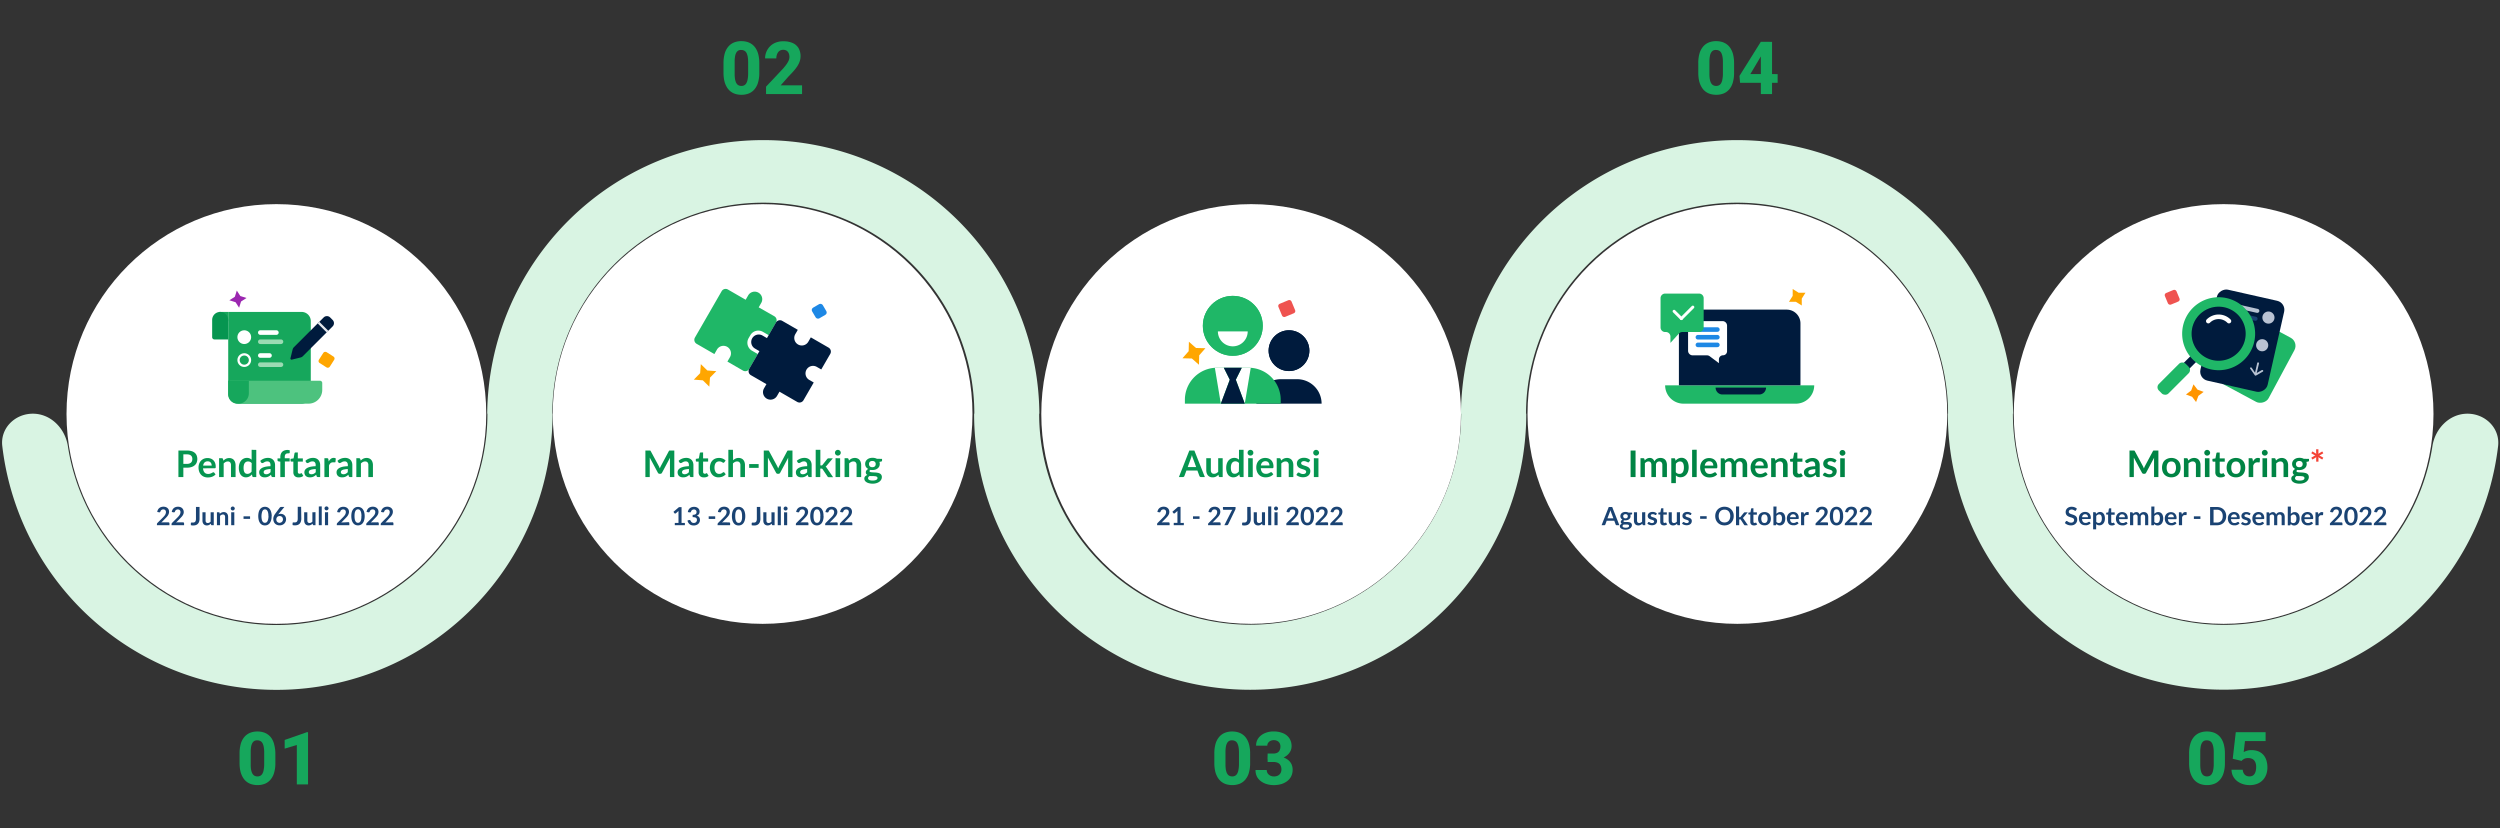 <svg id="Layer_1" data-name="Layer 1" xmlns="http://www.w3.org/2000/svg" xmlns:xlink="http://www.w3.org/1999/xlink" viewBox="0 0 1090 361"><rect x="0" y="0" width="1090" height="361" fill="#333333" stroke="none"/><defs><clipPath id="clip-path"><rect x="724" y="126" width="67" height="50" style="fill:none"/></clipPath><clipPath id="clip-path-2"><rect x="514" y="126" width="62" height="50" style="fill:none"/></clipPath><clipPath id="clip-path-3"><rect x="546" y="144" width="32" height="32" style="fill:none"/></clipPath><clipPath id="clip-path-4"><rect x="514" y="129" width="47" height="47" style="fill:none"/></clipPath><clipPath id="clip-path-5"><rect x="92.5" y="126" width="55" height="50" style="fill:none"/></clipPath><clipPath id="clip-path-6"><rect x="301.5" y="126" width="62" height="50" style="fill:none"/></clipPath><clipPath id="clip-path-7"><rect x="939.5" y="126" width="62" height="50" style="fill:none"/></clipPath></defs><path d="M14.32,180.37C6.49,180.37.05,186.74,1,194.52a120.37,120.37,0,0,0,239.91-14.15h-.1a92,92,0,0,1,184,0h-.1a120.37,120.37,0,1,0,240.74,0h-.1a92,92,0,1,1,184,0h-.1a120.38,120.38,0,0,0,239.92,14.15c.92-7.78-5.52-14.15-13.35-14.15s-14.07,6.39-15.28,14.13a92,92,0,0,1-182.92-14.13h.1a120.38,120.38,0,0,0-240.75,0h.1a92,92,0,0,1-184,0h.1a120.38,120.38,0,0,0-240.75,0h.1A92,92,0,0,1,29.59,194.5C28.39,186.76,22.15,180.37,14.32,180.37Z" style="fill:#d9f4e3;fill-rule:evenodd"/><circle cx="120.5" cy="180.5" r="91.5" style="fill:#fff"/><circle cx="332.5" cy="180.5" r="91.5" style="fill:#fff"/><circle cx="545.5" cy="180.5" r="91.5" style="fill:#fff"/><circle cx="757.5" cy="180.5" r="91.5" style="fill:#fff"/><g style="clip-path:url(#clip-path)"><path d="M726,168h65a8,8,0,0,1-8,8H734A8,8,0,0,1,726,168Z" style="fill:#1fb767"/><path d="M748,169h22a3,3,0,0,1-3,3H751A3,3,0,0,1,748,169Z" style="fill:#001b3d"/><path d="M732,141a6,6,0,0,1,6-6h41a6,6,0,0,1,6,6v27H732Z" style="fill:#001b3d"/><path d="M736,142a2,2,0,0,1,2-2h13a2,2,0,0,1,2,2v11.13a1.77,1.77,0,0,1-1.77,1.78,1.78,1.78,0,0,0-1.78,1.78v1.65l-4-3a2,2,0,0,0-1.22-.41H738a2,2,0,0,1-2-2Z" style="fill:#fff"/><line x1="740.28" y1="143.68" x2="748.77" y2="143.68" style="fill:none;stroke:#1e88e5;stroke-linecap:round;stroke-width:2px"/><line x1="740.28" y1="147.03" x2="748.77" y2="147.03" style="fill:none;stroke:#1e88e5;stroke-linecap:round;stroke-width:2px"/><line x1="740.28" y1="150.37" x2="748.77" y2="150.37" style="fill:none;stroke:#1e88e5;stroke-linecap:round;stroke-width:2px"/><path d="M781.61,126l2.58,1.62,3,0-1.62,2.58,0,3-2.58-1.62-3,0,1.62-2.57Z" style="fill:#ffa600"/><path d="M724,130a2,2,0,0,1,2-2h14.8a2,2,0,0,1,2,2v12.76a2,2,0,0,1-2,2h-7.3a2,2,0,0,0-1.48.66l-3.71,4.08v-2.74a2,2,0,0,0-2-2H726a2,2,0,0,1-2-2Z" style="fill:#1fb767"/><path d="M738.53,133.45a.63.63,0,0,1,0,.91l-5,5a.64.64,0,0,1-.91-.91l5-5A.63.63,0,0,1,738.53,133.45Z" style="fill:#fff;fill-rule:evenodd"/><path d="M729.45,135.27a.65.65,0,0,1,.91,0l3.18,3.17a.64.64,0,1,1-.91.91l-3.18-3.17A.65.65,0,0,1,729.45,135.27Z" style="fill:#fff;fill-rule:evenodd"/></g><path d="M713.1,208h-2.16V196.43h2.16Zm2.16,0v-8.21h1.21a.49.49,0,0,1,.5.36l.13.61a4.57,4.57,0,0,1,.44-.44,3.23,3.23,0,0,1,.51-.34,2.35,2.35,0,0,1,.57-.23,2.48,2.48,0,0,1,.68-.09,1.87,1.87,0,0,1,1.28.43,2.6,2.6,0,0,1,.75,1.11,2.71,2.71,0,0,1,.48-.7,2.92,2.92,0,0,1,.63-.48,3,3,0,0,1,.73-.27,3.46,3.46,0,0,1,.78-.09,3.23,3.23,0,0,1,1.21.21,2.32,2.32,0,0,1,.89.61,2.59,2.59,0,0,1,.54,1,4.08,4.08,0,0,1,.19,1.32V208h-2v-5.22a1.73,1.73,0,0,0-.34-1.18,1.25,1.25,0,0,0-1-.4,1.8,1.8,0,0,0-.57.1,1.55,1.55,0,0,0-.46.31,1.27,1.27,0,0,0-.3.49,1.76,1.76,0,0,0-.11.68V208h-2v-5.22a1.79,1.79,0,0,0-.33-1.2,1.19,1.19,0,0,0-1-.38,1.54,1.54,0,0,0-.81.22,2.75,2.75,0,0,0-.69.57v6Zm15.38-2.13a2,2,0,0,0,.73.58,2.2,2.2,0,0,0,.86.17,1.92,1.92,0,0,0,.81-.17,1.65,1.65,0,0,0,.61-.51,2.5,2.5,0,0,0,.39-.87,5,5,0,0,0,.14-1.24,5.2,5.2,0,0,0-.12-1.21,2.5,2.5,0,0,0-.33-.82,1.36,1.36,0,0,0-.53-.46,1.68,1.68,0,0,0-.7-.14,2,2,0,0,0-1,.26,3.24,3.24,0,0,0-.82.73Zm-.1-5a4.2,4.2,0,0,1,1.14-.92,3.13,3.13,0,0,1,1.5-.35,2.65,2.65,0,0,1,1.23.28,2.77,2.77,0,0,1,1,.82,3.63,3.63,0,0,1,.62,1.31,6.4,6.4,0,0,1,.23,1.78,5.84,5.84,0,0,1-.25,1.71,4.29,4.29,0,0,1-.71,1.36,3.38,3.38,0,0,1-1.12.9,3.25,3.25,0,0,1-1.45.32,2.7,2.7,0,0,1-2.05-.8v3.36h-2V199.79h1.21a.49.49,0,0,1,.51.36Zm9.22-4.8V208h-2V196.11ZM747,203a2.17,2.17,0,0,0-.11-.72,1.58,1.58,0,0,0-.32-.6,1.51,1.51,0,0,0-.55-.4,1.86,1.86,0,0,0-.77-.15,1.82,1.82,0,0,0-1.35.49,2.4,2.4,0,0,0-.62,1.38Zm-3.76,1.19a3.76,3.76,0,0,0,.22,1.1,2.37,2.37,0,0,0,.46.76,1.92,1.92,0,0,0,.68.45,2.75,2.75,0,0,0,.88.14,2.88,2.88,0,0,0,.83-.11,4.52,4.52,0,0,0,.61-.25l.45-.25a.86.86,0,0,1,.39-.11.39.39,0,0,1,.36.19l.57.72a3.39,3.39,0,0,1-.73.64,4.27,4.27,0,0,1-.86.42,5.38,5.38,0,0,1-.9.22,6.88,6.88,0,0,1-.89.06,4.36,4.36,0,0,1-1.59-.28,3.48,3.48,0,0,1-1.28-.84,3.86,3.86,0,0,1-.86-1.38,5.29,5.29,0,0,1-.31-1.9,4.56,4.56,0,0,1,.27-1.58,3.74,3.74,0,0,1,2-2.16,4.15,4.15,0,0,1,1.65-.32,4.09,4.09,0,0,1,1.43.25,3.11,3.11,0,0,1,1.13.73,3.25,3.25,0,0,1,.74,1.17,4.27,4.27,0,0,1,.27,1.57,1.24,1.24,0,0,1-.1.61.39.39,0,0,1-.36.15Zm7,3.86v-8.21h1.21a.47.47,0,0,1,.5.36l.13.61a6.16,6.16,0,0,1,.45-.44,2.83,2.83,0,0,1,.51-.34,2.35,2.35,0,0,1,.57-.23,2.48,2.48,0,0,1,.68-.09,1.84,1.84,0,0,1,1.27.43,2.44,2.44,0,0,1,.75,1.11,2.51,2.51,0,0,1,.49-.7,2.92,2.92,0,0,1,.63-.48,3.13,3.13,0,0,1,.72-.27,3.61,3.61,0,0,1,.79-.09,3.27,3.27,0,0,1,1.21.21,2.32,2.32,0,0,1,.89.61,2.73,2.73,0,0,1,.54,1,4.08,4.08,0,0,1,.19,1.32V208h-2v-5.22a1.73,1.73,0,0,0-.35-1.18,1.24,1.24,0,0,0-1-.4,1.69,1.69,0,0,0-.56.1,1.33,1.33,0,0,0-.46.31,1.27,1.27,0,0,0-.3.49,1.76,1.76,0,0,0-.12.68V208h-2v-5.22a1.74,1.74,0,0,0-.34-1.2,1.19,1.19,0,0,0-1-.38,1.53,1.53,0,0,0-.8.22,2.44,2.44,0,0,0-.69.57v6ZM769,203a2.18,2.18,0,0,0-.12-.72,1.45,1.45,0,0,0-.32-.6,1.43,1.43,0,0,0-.55-.4,1.81,1.81,0,0,0-.76-.15,1.83,1.83,0,0,0-1.36.49,2.4,2.4,0,0,0-.62,1.38Zm-3.77,1.19a4.11,4.11,0,0,0,.22,1.1,2.39,2.39,0,0,0,.47.76,1.84,1.84,0,0,0,.68.45,2.71,2.71,0,0,0,.88.14,2.81,2.81,0,0,0,.82-.11,4,4,0,0,0,.61-.25l.46-.25a.82.82,0,0,1,.38-.11.41.41,0,0,1,.37.19l.57.72a3.44,3.44,0,0,1-.74.64,4,4,0,0,1-.86.42,5.38,5.38,0,0,1-.9.22,6.88,6.88,0,0,1-.89.06,4.36,4.36,0,0,1-1.59-.28,3.56,3.56,0,0,1-1.28-.84,4,4,0,0,1-.86-1.38,5.52,5.52,0,0,1-.31-1.9,4.56,4.56,0,0,1,.27-1.58,3.74,3.74,0,0,1,2-2.16,4.35,4.35,0,0,1,3.09-.07,3.15,3.15,0,0,1,1.12.73,3.25,3.25,0,0,1,.74,1.17,4.27,4.27,0,0,1,.27,1.57,1.4,1.4,0,0,1-.09.61.42.42,0,0,1-.37.15Zm8.87-3.34a5.53,5.53,0,0,1,.52-.46,3.58,3.58,0,0,1,.59-.36,3,3,0,0,1,.66-.23,3.13,3.13,0,0,1,.77-.09,2.78,2.78,0,0,1,1.19.24,2.15,2.15,0,0,1,.87.64,2.63,2.63,0,0,1,.52,1,3.87,3.87,0,0,1,.19,1.26V208h-2v-5.22a1.73,1.73,0,0,0-.34-1.16,1.28,1.28,0,0,0-1-.42,2.12,2.12,0,0,0-1,.23,3.82,3.82,0,0,0-.85.63V208h-2v-8.21h1.2a.49.49,0,0,1,.51.36Zm9.81,7.33a2.16,2.16,0,0,1-1.64-.6,2.35,2.35,0,0,1-.57-1.67v-4.59h-.84a.36.36,0,0,1-.27-.1.4.4,0,0,1-.12-.31v-.79l1.32-.21.42-2.24a.48.48,0,0,1,.15-.25.46.46,0,0,1,.29-.09h1v2.58h2.2v1.41h-2.2v4.45a.9.9,0,0,0,.19.6.68.68,0,0,0,.52.22,1.21,1.21,0,0,0,.3,0l.22-.1.17-.09a.24.24,0,0,1,.14-.05.2.2,0,0,1,.14.05.51.51,0,0,1,.12.13l.6,1a2.93,2.93,0,0,1-1,.54A3.48,3.48,0,0,1,783.88,208.13Zm7.56-3.63a8.86,8.86,0,0,0-1.44.15,4,4,0,0,0-.94.27,1.21,1.21,0,0,0-.5.39.86.86,0,0,0-.15.49.84.84,0,0,0,.3.74,1.36,1.36,0,0,0,.81.23,2.32,2.32,0,0,0,1.05-.22,3.39,3.39,0,0,0,.87-.67Zm-4.53-3.56a4.84,4.84,0,0,1,3.41-1.3,3.21,3.21,0,0,1,1.28.24,2.67,2.67,0,0,1,1.56,1.66,3.74,3.74,0,0,1,.2,1.28V208h-.89a1,1,0,0,1-.43-.08.61.61,0,0,1-.24-.34l-.18-.6a6.41,6.41,0,0,1-.61.5,3.1,3.1,0,0,1-.61.35,3.26,3.26,0,0,1-.69.22,3.94,3.94,0,0,1-.8.08,3.22,3.22,0,0,1-1-.14,2,2,0,0,1-.76-.42,2,2,0,0,1-.5-.7,2.59,2.59,0,0,1-.17-1,1.86,1.86,0,0,1,.1-.61,1.68,1.68,0,0,1,.34-.59,2.68,2.68,0,0,1,.61-.53,3.75,3.75,0,0,1,.92-.43,6.89,6.89,0,0,1,1.28-.3,11.47,11.47,0,0,1,1.67-.14v-.48a1.81,1.81,0,0,0-.35-1.22,1.29,1.29,0,0,0-1-.4,2.57,2.57,0,0,0-.8.11,3.13,3.13,0,0,0-.55.26l-.44.25a.9.9,0,0,1-.44.11.61.61,0,0,1-.35-.11,1.09,1.09,0,0,1-.23-.25Zm13.32.45a.64.64,0,0,1-.16.19.53.53,0,0,1-.23,0,.65.65,0,0,1-.31-.08l-.38-.17a3.87,3.87,0,0,0-.49-.19,2.46,2.46,0,0,0-.65-.08,1.55,1.55,0,0,0-.92.25.78.78,0,0,0-.33.65.66.66,0,0,0,.17.45,1.61,1.61,0,0,0,.46.31,5.71,5.71,0,0,0,.64.25c.24.07.49.14.73.23a5.21,5.21,0,0,1,.74.3,2.26,2.26,0,0,1,.64.41,1.89,1.89,0,0,1,.45.6,1.87,1.87,0,0,1,.18.85,2.7,2.7,0,0,1-.22,1.1,2.29,2.29,0,0,1-.62.86,3.09,3.09,0,0,1-1,.57,4.66,4.66,0,0,1-1.41.2,4.58,4.58,0,0,1-.83-.08,5,5,0,0,1-.78-.21,5.42,5.42,0,0,1-.69-.32,3.89,3.89,0,0,1-.55-.4l.46-.75a.7.7,0,0,1,.21-.21.56.56,0,0,1,.3-.07.59.59,0,0,1,.34.1l.39.23a3.39,3.39,0,0,0,.5.22,2.31,2.31,0,0,0,.75.1,1.82,1.82,0,0,0,.6-.08,1.32,1.32,0,0,0,.41-.22.87.87,0,0,0,.24-.31.84.84,0,0,0,.08-.38.68.68,0,0,0-.17-.47,1.63,1.63,0,0,0-.46-.32,4,4,0,0,0-.65-.24l-.74-.24a5.86,5.86,0,0,1-.75-.3,2.35,2.35,0,0,1-.64-.44,2,2,0,0,1-.46-.64,2.51,2.51,0,0,1,0-1.89,2.19,2.19,0,0,1,.59-.79,3,3,0,0,1,1-.55,4,4,0,0,1,1.35-.21,4.22,4.22,0,0,1,1.54.28,3.56,3.56,0,0,1,1.16.74Zm4.07-1.6V208h-2v-8.21Zm.28-2.39a1.13,1.13,0,0,1-.11.48,1.21,1.21,0,0,1-.28.39,1.13,1.13,0,0,1-.4.27,1.25,1.25,0,0,1-1,0,1.33,1.33,0,0,1-.66-.66,1.12,1.12,0,0,1-.1-.48,1.21,1.21,0,0,1,.1-.5,1.34,1.34,0,0,1,.27-.4,1.25,1.25,0,0,1,1.37-.26,1.11,1.11,0,0,1,.4.26,1.38,1.38,0,0,1,.28.4A1.22,1.22,0,0,1,804.58,197.4Z" style="fill:#008444"/><path d="M703.44,226l-1-2.65a3.92,3.92,0,0,1-.15-.42l-.16-.52c0,.19-.09.36-.14.53s-.1.3-.15.42l-1,2.64Zm2.61,3H704.9a.52.52,0,0,1-.31-.09.64.64,0,0,1-.18-.25l-.59-1.62h-3.3l-.59,1.62a.56.56,0,0,1-.17.24.55.55,0,0,1-.32.1h-1.15l3.13-7.95h1.5Zm2.67-3a1.46,1.46,0,0,0,.44-.06,1,1,0,0,0,.31-.2.79.79,0,0,0,.18-.29.9.9,0,0,0,.07-.37.86.86,0,0,0-.25-.66,1.25,1.25,0,0,0-1.5,0,.86.86,0,0,0-.25.66,1.15,1.15,0,0,0,.06.37.81.81,0,0,0,.19.29,1,1,0,0,0,.31.2A1.46,1.46,0,0,0,708.72,226Zm1.53,3.21a.4.4,0,0,0-.09-.27.72.72,0,0,0-.27-.16,1.57,1.57,0,0,0-.41-.08l-.48,0-.53,0-.53,0a1.18,1.18,0,0,0-.36.29.59.59,0,0,0-.14.4.5.5,0,0,0,.07.27.59.59,0,0,0,.24.23,1.38,1.38,0,0,0,.42.14,2.8,2.8,0,0,0,.63.06,3.23,3.23,0,0,0,.66-.06,1.57,1.57,0,0,0,.45-.16.68.68,0,0,0,.26-.24A.58.58,0,0,0,710.25,229.25Zm1.36-5.7v.5c0,.17-.1.27-.29.3l-.51.1a1.61,1.61,0,0,1,.11.63,1.58,1.58,0,0,1-.17.76,1.51,1.51,0,0,1-.46.57,2,2,0,0,1-.7.37,2.73,2.73,0,0,1-.87.13l-.32,0-.3,0c-.18.11-.27.22-.27.36a.28.28,0,0,0,.16.25,1.27,1.27,0,0,0,.42.11,4.8,4.8,0,0,0,.58,0l.68,0a3.85,3.85,0,0,1,.68.1,1.88,1.88,0,0,1,.59.21,1.16,1.16,0,0,1,.57,1.06,1.5,1.5,0,0,1-.19.73,2.07,2.07,0,0,1-.53.63,2.78,2.78,0,0,1-.86.44,3.73,3.73,0,0,1-1.16.17,4.57,4.57,0,0,1-1.11-.13,2.55,2.55,0,0,1-.78-.33,1.4,1.4,0,0,1-.47-.47,1.16,1.16,0,0,1-.15-.57.91.91,0,0,1,.23-.65,1.49,1.49,0,0,1,.66-.43,1,1,0,0,1-.36-.31,1,1,0,0,1-.13-.51.85.85,0,0,1,.05-.26,1.11,1.11,0,0,1,.13-.27,1.36,1.36,0,0,1,.24-.24,1.51,1.51,0,0,1,.32-.22,1.83,1.83,0,0,1-.68-.61,1.69,1.69,0,0,1-.24-.91,1.66,1.66,0,0,1,.17-.75,1.62,1.62,0,0,1,.46-.58,2.4,2.4,0,0,1,.71-.37,3.26,3.26,0,0,1,.9-.12,2.49,2.49,0,0,1,.68.08,1.82,1.82,0,0,1,.58.21Zm5.72-.19V229h-.83a.32.32,0,0,1-.34-.25l-.09-.45a3,3,0,0,1-.77.57,2.05,2.05,0,0,1-1,.22,1.91,1.91,0,0,1-.82-.16,1.56,1.56,0,0,1-.6-.44,2.12,2.12,0,0,1-.37-.68,3,3,0,0,1-.12-.87v-3.58h1.36v3.58a1.24,1.24,0,0,0,.24.81.92.92,0,0,0,.72.28,1.4,1.4,0,0,0,.66-.16,2.29,2.29,0,0,0,.58-.43v-4.08Zm4.79,1.1a.44.44,0,0,1-.11.12.38.38,0,0,1-.16,0,.42.42,0,0,1-.21-.06l-.26-.12a2.68,2.68,0,0,0-.34-.13,2,2,0,0,0-.45-.05,1,1,0,0,0-.63.17.53.53,0,0,0-.23.45.41.41,0,0,0,.12.3,1.07,1.07,0,0,0,.31.22,3.28,3.28,0,0,0,.45.17l.5.16a4.34,4.34,0,0,1,.5.2,1.35,1.35,0,0,1,.44.29,1.17,1.17,0,0,1,.32.41,1.31,1.31,0,0,1,.12.58,1.91,1.91,0,0,1-.15.76,1.76,1.76,0,0,1-.43.59,2.11,2.11,0,0,1-.71.39,3.15,3.15,0,0,1-1,.14,2.76,2.76,0,0,1-.57-.06,3.18,3.18,0,0,1-.53-.14,2.92,2.92,0,0,1-.47-.22,2.31,2.31,0,0,1-.38-.27l.31-.52a.47.47,0,0,1,.14-.14.37.37,0,0,1,.21-.06.43.43,0,0,1,.24.08l.26.15a2.29,2.29,0,0,0,.35.16,1.74,1.74,0,0,0,.51.07,1.22,1.22,0,0,0,.41-.06,1,1,0,0,0,.29-.15.48.48,0,0,0,.16-.22.58.58,0,0,0,.06-.26.44.44,0,0,0-.12-.32,1,1,0,0,0-.32-.22,2.7,2.7,0,0,0-.44-.17l-.51-.16-.51-.2a1.57,1.57,0,0,1-.45-.31,1.4,1.4,0,0,1-.31-.44,1.56,1.56,0,0,1-.12-.64,1.66,1.66,0,0,1,.14-.66,1.41,1.41,0,0,1,.4-.54,1.89,1.89,0,0,1,.67-.38,2.82,2.82,0,0,1,.92-.14,2.78,2.78,0,0,1,1.06.19,2.39,2.39,0,0,1,.8.51Zm3.27,4.63a1.5,1.5,0,0,1-1.13-.41,1.64,1.64,0,0,1-.39-1.15v-3.16h-.58a.28.28,0,0,1-.19-.07.27.27,0,0,1-.07-.21v-.54l.9-.15.29-1.54a.28.28,0,0,1,.11-.17.29.29,0,0,1,.19-.06h.71v1.78h1.5v1h-1.5v3.06a.66.66,0,0,0,.12.42.49.49,0,0,0,.36.14l.21,0,.15-.07.11-.06.1,0a.15.15,0,0,1,.1,0l.09.09.4.66a2,2,0,0,1-.68.37A2.4,2.4,0,0,1,725.39,229.09Zm7.08-5.73V229h-.83a.33.33,0,0,1-.35-.25l-.09-.45a2.75,2.75,0,0,1-.76.57,2.07,2.07,0,0,1-1,.22,1.94,1.94,0,0,1-.82-.16,1.61,1.61,0,0,1-.59-.44,1.94,1.94,0,0,1-.37-.68,3,3,0,0,1-.12-.87v-3.58h1.36v3.58a1.3,1.3,0,0,0,.23.81.93.93,0,0,0,.72.28,1.41,1.41,0,0,0,.67-.16,2.48,2.48,0,0,0,.58-.43v-4.08Zm4.79,1.1a.34.34,0,0,1-.12.12.33.33,0,0,1-.15,0,.49.49,0,0,1-.22-.06l-.26-.12a2.2,2.2,0,0,0-.34-.13,1.84,1.84,0,0,0-.44-.05,1.1,1.1,0,0,0-.64.17.52.52,0,0,0-.22.45.44.44,0,0,0,.11.3,1.29,1.29,0,0,0,.32.22,3.68,3.68,0,0,0,.44.17l.5.16a3.86,3.86,0,0,1,.51.2,1.6,1.6,0,0,1,.44.29,1.14,1.14,0,0,1,.31.41,1.31,1.31,0,0,1,.12.58,1.9,1.9,0,0,1-.14.76,1.76,1.76,0,0,1-.43.59,2.11,2.11,0,0,1-.71.39,3.15,3.15,0,0,1-1,.14,2.62,2.62,0,0,1-.57-.06,3.29,3.29,0,0,1-.54-.14,3.38,3.38,0,0,1-.47-.22,2.84,2.84,0,0,1-.38-.27l.31-.52a.49.49,0,0,1,.15-.14.33.33,0,0,1,.21-.06.4.4,0,0,1,.23.08l.27.15a2.16,2.16,0,0,0,.34.16,1.87,1.87,0,0,0,.52.07,1.27,1.27,0,0,0,.41-.06.82.82,0,0,0,.28-.15.51.51,0,0,0,.17-.22.58.58,0,0,0,.05-.26.44.44,0,0,0-.12-.32,1,1,0,0,0-.31-.22,3.28,3.28,0,0,0-.45-.17l-.51-.16-.51-.2a1.67,1.67,0,0,1-.44-.31,1.43,1.43,0,0,1-.32-.44,1.56,1.56,0,0,1-.11-.64,1.65,1.65,0,0,1,.13-.66,1.55,1.55,0,0,1,.41-.54,1.85,1.85,0,0,1,.66-.38,2.93,2.93,0,0,1,.93-.14,2.81,2.81,0,0,1,1.06.19,2.34,2.34,0,0,1,.79.51Zm4,.65h2.85v1.13h-2.85ZM755.9,225a4.54,4.54,0,0,1-.29,1.63,3.79,3.79,0,0,1-2.09,2.14,4.66,4.66,0,0,1-3.29,0,3.8,3.8,0,0,1-1.28-.86,4,4,0,0,1-.82-1.28,4.54,4.54,0,0,1-.29-1.63,4.43,4.43,0,0,1,.29-1.61,4,4,0,0,1,.82-1.3,3.75,3.75,0,0,1,1.28-.84,4.13,4.13,0,0,1,1.64-.31,4.56,4.56,0,0,1,1.14.14,3.88,3.88,0,0,1,1,.4,3.7,3.7,0,0,1,1.4,1.43,4,4,0,0,1,.38,1A5,5,0,0,1,755.9,225Zm-1.51,0a3.59,3.59,0,0,0-.18-1.17,2.44,2.44,0,0,0-.5-.88,2.11,2.11,0,0,0-.79-.56,3,3,0,0,0-2.1,0,2.2,2.2,0,0,0-.79.56,2.44,2.44,0,0,0-.5.88,3.93,3.93,0,0,0,0,2.35,2.53,2.53,0,0,0,.5.88,2.3,2.3,0,0,0,.79.55,3,3,0,0,0,2.1,0,2.21,2.21,0,0,0,.79-.55,2.53,2.53,0,0,0,.5-.88A3.61,3.61,0,0,0,754.39,225Zm3.87-4.19v4.68h.25a.41.41,0,0,0,.21,0,.42.42,0,0,0,.17-.14l1.4-1.74a.75.75,0,0,1,.19-.17.62.62,0,0,1,.29-.06H762l-1.76,2.09a1.42,1.42,0,0,1-.4.38,1.8,1.8,0,0,1,.2.19l.18.24,1.88,2.74h-1.23a.78.78,0,0,1-.28-.05.49.49,0,0,1-.19-.19L759,226.62a.38.38,0,0,0-.16-.17.7.7,0,0,0-.24,0h-.31V229H756.9v-8.17Zm6.4,8.26a1.53,1.53,0,0,1-1.14-.41,1.64,1.64,0,0,1-.39-1.15v-3.16h-.58a.24.24,0,0,1-.18-.07.27.27,0,0,1-.08-.21v-.54l.91-.15.28-1.54a.34.34,0,0,1,.11-.17.32.32,0,0,1,.2-.06h.7v1.78H766v1h-1.51v3.06a.6.6,0,0,0,.13.42.47.47,0,0,0,.35.14l.21,0,.15-.07.12-.06a.18.18,0,0,1,.2,0l.08.09.41.66a2.09,2.09,0,0,1-.69.37A2.34,2.34,0,0,1,764.66,229.09Zm4.66-5.82a3.17,3.17,0,0,1,1.14.2,2.5,2.5,0,0,1,1.45,1.49,3.95,3.95,0,0,1,0,2.42,2.7,2.7,0,0,1-.57.92,2.55,2.55,0,0,1-.88.58,3.17,3.17,0,0,1-1.14.2,3.27,3.27,0,0,1-1.15-.2,2.48,2.48,0,0,1-1.45-1.5,3.76,3.76,0,0,1,0-2.42,2.43,2.43,0,0,1,.57-.91,2.55,2.55,0,0,1,.88-.58A3.27,3.27,0,0,1,769.32,223.27Zm0,4.77a1.18,1.18,0,0,0,1-.48,2.3,2.3,0,0,0,.34-1.38,2.36,2.36,0,0,0-.34-1.39,1.18,1.18,0,0,0-1-.48,1.21,1.21,0,0,0-1.06.48,3,3,0,0,0,0,2.77A1.21,1.21,0,0,0,769.32,228Zm5.18-.5a1.29,1.29,0,0,0,.5.39,1.47,1.47,0,0,0,1.14,0,1.21,1.21,0,0,0,.43-.35,2.16,2.16,0,0,0,.27-.61,3.87,3.87,0,0,0,.09-.89,2.26,2.26,0,0,0-.31-1.35,1,1,0,0,0-.88-.42,1.23,1.23,0,0,0-.69.19,2,2,0,0,0-.55.5Zm0-3.49a2.87,2.87,0,0,1,.75-.57,2.11,2.11,0,0,1,1-.21,1.93,1.93,0,0,1,.88.19,1.83,1.83,0,0,1,.68.56,2.43,2.43,0,0,1,.42.87,4.55,4.55,0,0,1,0,2.39,2.69,2.69,0,0,1-.49,1,2.19,2.19,0,0,1-1.75.83,2.26,2.26,0,0,1-.47-.05,1.58,1.58,0,0,1-.4-.15,1.79,1.79,0,0,1-.34-.22,2.68,2.68,0,0,1-.28-.3l-.06.38a.36.36,0,0,1-.12.2.33.33,0,0,1-.21.06h-.9v-8.17h1.36Zm8.52,1.48a1.64,1.64,0,0,0-.08-.5,1.25,1.25,0,0,0-.22-.41,1.05,1.05,0,0,0-.38-.27,1.4,1.4,0,0,0-1.46.23,1.72,1.72,0,0,0-.43.95Zm-2.59.82a2.62,2.62,0,0,0,.15.75,1.48,1.48,0,0,0,.32.52,1.25,1.25,0,0,0,.47.31,1.64,1.64,0,0,0,.6.1,1.93,1.93,0,0,0,.57-.07,2.79,2.79,0,0,0,.42-.18l.31-.17a.54.54,0,0,1,.26-.07.3.3,0,0,1,.26.12l.39.5a2.38,2.38,0,0,1-.51.44,2.69,2.69,0,0,1-.59.29,3.3,3.3,0,0,1-.62.15,4.26,4.26,0,0,1-.61,0,3,3,0,0,1-1.09-.19,2.37,2.37,0,0,1-.88-.58,2.64,2.64,0,0,1-.59-.94,3.78,3.78,0,0,1-.22-1.31,3.24,3.24,0,0,1,.19-1.09,2.69,2.69,0,0,1,.53-.88,2.66,2.66,0,0,1,.86-.6,2.71,2.71,0,0,1,1.13-.22,2.86,2.86,0,0,1,1,.17,2,2,0,0,1,.77.5,2.2,2.2,0,0,1,.51.8,2.86,2.86,0,0,1,.19,1.09.79.79,0,0,1-.07.41.27.27,0,0,1-.25.11Zm6.11-2a2.46,2.46,0,0,1,.63-.8,1.33,1.33,0,0,1,.85-.29,1.09,1.09,0,0,1,.63.17l-.09,1a.24.24,0,0,1-.08.14.2.2,0,0,1-.14,0l-.25,0-.31,0a1.25,1.25,0,0,0-.4.06,1.29,1.29,0,0,0-.32.19,2.48,2.48,0,0,0-.25.3,3,3,0,0,0-.19.4V229h-1.36v-5.64h.79a.47.47,0,0,1,.3.07.49.49,0,0,1,.11.27Zm10,3.4a.48.48,0,0,1,.35.12.42.42,0,0,1,.13.33V229h-5.45v-.45a1,1,0,0,1,.05-.29.7.7,0,0,1,.19-.27l2.41-2.42c.21-.21.38-.4.54-.59a3.24,3.24,0,0,0,.4-.56,2.68,2.68,0,0,0,.25-.55,2.35,2.35,0,0,0,.08-.6,1.28,1.28,0,0,0-.08-.5.85.85,0,0,0-.24-.37,1,1,0,0,0-.36-.22,1.4,1.4,0,0,0-.47-.08,1.63,1.63,0,0,0-.45.07,1.2,1.2,0,0,0-.37.2,1.44,1.44,0,0,0-.27.28,1.38,1.38,0,0,0-.16.37.58.58,0,0,1-.24.33.64.64,0,0,1-.43,0l-.72-.13a3,3,0,0,1,.32-1,2.48,2.48,0,0,1,.59-.72,2.38,2.38,0,0,1,.82-.43,3.12,3.12,0,0,1,1-.15,2.91,2.91,0,0,1,1,.16,2.15,2.15,0,0,1,.78.46,2.11,2.11,0,0,1,.51.71,2.56,2.56,0,0,1,0,1.75,3.13,3.13,0,0,1-.35.71,4.41,4.41,0,0,1-.5.66l-.61.65-1.8,1.83a3.61,3.61,0,0,1,.51-.11,2.93,2.93,0,0,1,.49,0Zm7.09-2.72a6.45,6.45,0,0,1-.22,1.81,3.67,3.67,0,0,1-.62,1.27,2.57,2.57,0,0,1-.93.75,2.75,2.75,0,0,1-1.15.24,2.8,2.8,0,0,1-1.16-.24,2.72,2.72,0,0,1-.92-.75,3.85,3.85,0,0,1-.61-1.27,7.56,7.56,0,0,1,0-3.62,3.7,3.7,0,0,1,.61-1.26,2.58,2.58,0,0,1,.92-.74,2.66,2.66,0,0,1,1.16-.25,2.61,2.61,0,0,1,1.15.25,2.45,2.45,0,0,1,.93.74,3.54,3.54,0,0,1,.62,1.26A6.5,6.5,0,0,1,803.61,225Zm-1.4,0a7.13,7.13,0,0,0-.12-1.43,2.82,2.82,0,0,0-.35-.9,1.21,1.21,0,0,0-2.1,0,2.83,2.83,0,0,0-.33.9,7.13,7.13,0,0,0-.12,1.43,7,7,0,0,0,.12,1.43,2.74,2.74,0,0,0,.33.9,1.22,1.22,0,0,0,.48.48,1.31,1.31,0,0,0,1.14,0,1.22,1.22,0,0,0,.48-.48,2.72,2.72,0,0,0,.35-.9A7,7,0,0,0,802.21,225Zm7.08,2.72a.47.47,0,0,1,.34.12.42.42,0,0,1,.13.33V229h-5.45v-.45a1,1,0,0,1,.05-.29.83.83,0,0,1,.19-.27l2.42-2.42c.2-.21.38-.4.53-.59a4,4,0,0,0,.41-.56,3.28,3.28,0,0,0,.24-.55,2,2,0,0,0,.08-.6,1.28,1.28,0,0,0-.08-.5.93.93,0,0,0-.23-.37.91.91,0,0,0-.37-.22,1.36,1.36,0,0,0-.47-.08,1.63,1.63,0,0,0-.45.07,1,1,0,0,0-.36.2,1,1,0,0,0-.27.28,1.14,1.14,0,0,0-.17.37.58.58,0,0,1-.24.33.64.64,0,0,1-.43,0l-.71-.13a2.8,2.8,0,0,1,.32-1,2.3,2.3,0,0,1,.58-.72,2.38,2.38,0,0,1,.82-.43,3.12,3.12,0,0,1,1-.15,2.91,2.91,0,0,1,1,.16,2.29,2.29,0,0,1,.79.46,2.23,2.23,0,0,1,.5.71,2.56,2.56,0,0,1,0,1.75,2.76,2.76,0,0,1-.35.71,4.41,4.41,0,0,1-.5.66l-.61.65-1.8,1.83a3.46,3.46,0,0,1,.52-.11,2.74,2.74,0,0,1,.48,0Zm6.38,0a.47.47,0,0,1,.34.12.42.42,0,0,1,.14.33V229h-5.46v-.45a1,1,0,0,1,0-.29.83.83,0,0,1,.19-.27l2.41-2.42a6.92,6.92,0,0,0,.54-.59,3.32,3.32,0,0,0,.41-.56,3.28,3.28,0,0,0,.24-.55,2,2,0,0,0,.09-.6,1.28,1.28,0,0,0-.09-.5.93.93,0,0,0-.23-.37.91.91,0,0,0-.37-.22,1.36,1.36,0,0,0-.47-.08,1.63,1.63,0,0,0-.45.07,1,1,0,0,0-.36.2,1,1,0,0,0-.27.28,1.14,1.14,0,0,0-.17.37.58.58,0,0,1-.24.33.64.64,0,0,1-.43,0l-.71-.13a2.8,2.8,0,0,1,.32-1,2.3,2.3,0,0,1,.58-.72,2.38,2.38,0,0,1,.82-.43,3.21,3.21,0,0,1,1-.15,2.87,2.87,0,0,1,1,.16,2.29,2.29,0,0,1,.79.46,2.23,2.23,0,0,1,.5.71,2.56,2.56,0,0,1,0,1.75,2.76,2.76,0,0,1-.35.71,4.41,4.41,0,0,1-.5.66l-.61.65-1.8,1.83a3.46,3.46,0,0,1,.52-.11,2.77,2.77,0,0,1,.49,0Z" style="fill:#1a4373"/><g style="clip-path:url(#clip-path-2)"><g style="clip-path:url(#clip-path-3)"><circle cx="562" cy="152.89" r="8.89" style="fill:#001b3d"/><circle cx="562" cy="152.89" r="8.89" style="fill:#001b3d"/><path d="M547.78,176a10.67,10.67,0,0,1,10.66-10.67h7.12A10.67,10.67,0,0,1,576.22,176Z" style="fill:#001b3d"/></g><g style="clip-path:url(#clip-path-4)"><circle cx="537.5" cy="142.06" r="13.06" style="fill:#1fb767"/><circle cx="537.5" cy="142.06" r="13.06" style="fill:#1fb767"/><path d="M544,144.5a6.5,6.5,0,1,1-13,0h13Z" style="fill:#fff"/><path d="M516.61,174.33a14,14,0,0,1,14-14h13.78a14,14,0,0,1,14,14V176H516.61Z" style="fill:#1fb767"/><path d="M533.58,160.33h-3.91L532.28,176l3.91-10.44Z" style="fill:#fff;fill-rule:evenodd"/><path d="M545.33,160.33,542.72,176l-3.91-10.44,2.61-5.23Z" style="fill:#fff;fill-rule:evenodd"/><path d="M541.42,160.33h-7.84l2.61,5.23L532.28,176h10.44l-3.91-10.44Z" style="fill:#001b3d"/><path d="M518.36,149l3.09,2.72,4.12.1-2.72,3.1-.1,4.12-3.09-2.73-4.12-.1,2.72-3.09Z" style="fill:#ffa600"/></g><rect x="557.94" y="131.41" width="6.17" height="6.17" rx="1" transform="translate(-8.63 225.75) rotate(-22.58)" style="fill:#ef5350"/></g><path d="M521.52,203.63l-1.41-3.85c-.07-.17-.14-.37-.22-.6s-.15-.49-.22-.76c-.07.27-.14.52-.22.76s-.14.44-.21.62l-1.4,3.83Zm3.8,4.37h-1.67a.67.67,0,0,1-.45-.14.85.85,0,0,1-.27-.35l-.86-2.36h-4.79l-.87,2.36a.72.72,0,0,1-.25.34.68.68,0,0,1-.45.15H514l4.55-11.57h2.19Zm7.77-8.21V208h-1.21a.47.47,0,0,1-.5-.36l-.13-.66a4.92,4.92,0,0,1-1.11.84,3.25,3.25,0,0,1-1.44.31,3,3,0,0,1-1.19-.23,2.4,2.4,0,0,1-.86-.64,2.79,2.79,0,0,1-.54-1,4.17,4.17,0,0,1-.18-1.26v-5.22h2V205a1.79,1.79,0,0,0,.35,1.17,1.29,1.29,0,0,0,1,.4,2.11,2.11,0,0,0,1-.22,3.53,3.53,0,0,0,.85-.63v-5.94Zm7.11,2.1a2,2,0,0,0-.74-.58,2.15,2.15,0,0,0-.85-.17,1.91,1.91,0,0,0-.8.17,1.68,1.68,0,0,0-.62.51,2.5,2.5,0,0,0-.39.87,5,5,0,0,0-.14,1.23,6,6,0,0,0,.11,1.22,2.5,2.5,0,0,0,.34.82,1.3,1.3,0,0,0,.53.46,1.73,1.73,0,0,0,.69.13,2,2,0,0,0,1-.25,3.45,3.45,0,0,0,.82-.73Zm2-5.78V208H541a.47.47,0,0,1-.5-.36l-.17-.79a4.2,4.2,0,0,1-1.14.92,3.13,3.13,0,0,1-1.5.35,2.65,2.65,0,0,1-1.23-.28,2.88,2.88,0,0,1-1-.81,4,4,0,0,1-.62-1.32,6.5,6.5,0,0,1-.22-1.79,5.82,5.82,0,0,1,.25-1.7,4.29,4.29,0,0,1,.71-1.36,3.29,3.29,0,0,1,1.11-.89,3.2,3.2,0,0,1,1.46-.33,2.83,2.83,0,0,1,1.18.22,3.15,3.15,0,0,1,.87.58v-4.33Zm4,3.68V208h-2v-8.21Zm.27-2.39a1.12,1.12,0,0,1-.1.48,1.21,1.21,0,0,1-.28.39,1.13,1.13,0,0,1-.4.27,1.18,1.18,0,0,1-.5.1,1.12,1.12,0,0,1-.48-.1,1.3,1.3,0,0,1-.67-.66,1.28,1.28,0,0,1-.09-.48,1.39,1.39,0,0,1,.09-.5,1.56,1.56,0,0,1,.27-.4,1.31,1.31,0,0,1,.4-.26,1.12,1.12,0,0,1,.48-.1,1.18,1.18,0,0,1,.5.1,1.11,1.11,0,0,1,.4.26,1.38,1.38,0,0,1,.28.4A1.21,1.21,0,0,1,546.44,197.4Zm7,5.55a2.17,2.17,0,0,0-.11-.72,1.58,1.58,0,0,0-.32-.6,1.43,1.43,0,0,0-.55-.4,2.09,2.09,0,0,0-2.12.34,2.4,2.4,0,0,0-.62,1.38Zm-3.76,1.19a3.76,3.76,0,0,0,.22,1.1,2.23,2.23,0,0,0,.47.76,1.76,1.76,0,0,0,.68.45,2.71,2.71,0,0,0,.88.14,2.81,2.81,0,0,0,.82-.11,4.52,4.52,0,0,0,.61-.25c.17-.09.33-.17.45-.25a.86.86,0,0,1,.39-.11.38.38,0,0,1,.36.19l.57.72a3.39,3.39,0,0,1-.73.64,4,4,0,0,1-.86.42,5.38,5.38,0,0,1-.9.22,6.88,6.88,0,0,1-.89.06,4.36,4.36,0,0,1-1.59-.28,3.56,3.56,0,0,1-1.28-.84,3.86,3.86,0,0,1-.86-1.38,5.29,5.29,0,0,1-.31-1.9,4.56,4.56,0,0,1,.27-1.58,3.74,3.74,0,0,1,2-2.16,4.15,4.15,0,0,1,1.65-.32,4.09,4.09,0,0,1,1.43.25,3.11,3.11,0,0,1,1.13.73,3.25,3.25,0,0,1,.74,1.17,4.27,4.27,0,0,1,.27,1.57,1.4,1.4,0,0,1-.09.61.42.42,0,0,1-.37.15Zm8.87-3.34a5.53,5.53,0,0,1,.52-.46,3.58,3.58,0,0,1,.59-.36,2.71,2.71,0,0,1,.66-.23,3.07,3.07,0,0,1,.77-.09,2.81,2.81,0,0,1,1.19.24,2.12,2.12,0,0,1,.86.64,2.65,2.65,0,0,1,.53,1,4.16,4.16,0,0,1,.19,1.26V208h-2v-5.22a1.78,1.78,0,0,0-.34-1.16,1.28,1.28,0,0,0-1.05-.42,2.12,2.12,0,0,0-1,.23,3.82,3.82,0,0,0-.85.63V208h-2v-8.21h1.21a.49.49,0,0,1,.51.36Zm12.19.59a.53.53,0,0,1-.17.19.46.46,0,0,1-.22,0,.62.62,0,0,1-.31-.08l-.38-.17a3.87,3.87,0,0,0-.49-.19,2.46,2.46,0,0,0-.65-.08,1.55,1.55,0,0,0-.92.25.78.78,0,0,0-.33.65.66.66,0,0,0,.17.45,1.7,1.7,0,0,0,.45.31,6.82,6.82,0,0,0,.65.25c.24.07.49.14.73.23a5.21,5.21,0,0,1,.74.3,2.26,2.26,0,0,1,.64.41,1.89,1.89,0,0,1,.45.6,1.87,1.87,0,0,1,.18.85,2.7,2.7,0,0,1-.22,1.1,2.29,2.29,0,0,1-.62.86,3.09,3.09,0,0,1-1,.57,4.66,4.66,0,0,1-1.41.2,4.58,4.58,0,0,1-.83-.08,5,5,0,0,1-.78-.21,5.42,5.42,0,0,1-.69-.32,3.89,3.89,0,0,1-.55-.4l.46-.75a.81.81,0,0,1,.2-.21.67.67,0,0,1,.65,0l.39.23a3.39,3.39,0,0,0,.5.22,2.28,2.28,0,0,0,.74.1,1.74,1.74,0,0,0,.6-.08,1.27,1.27,0,0,0,.42-.22.87.87,0,0,0,.24-.31,1,1,0,0,0,.08-.38.64.64,0,0,0-.18-.47,1.44,1.44,0,0,0-.45-.32,4,4,0,0,0-.65-.24l-.74-.24a5.86,5.86,0,0,1-.75-.3,2.57,2.57,0,0,1-.65-.44,2.16,2.16,0,0,1-.45-.64,2.51,2.51,0,0,1,0-1.89,2.08,2.08,0,0,1,.59-.79,3,3,0,0,1,1-.55,4,4,0,0,1,1.35-.21,4.22,4.22,0,0,1,1.54.28,3.56,3.56,0,0,1,1.16.74Zm4.07-1.6V208h-2v-8.21Zm.28-2.39a1.13,1.13,0,0,1-.11.48,1.21,1.21,0,0,1-.28.39,1.13,1.13,0,0,1-.4.27,1.25,1.25,0,0,1-1,0,1.19,1.19,0,0,1-.39-.27,1.21,1.21,0,0,1-.28-.39,1.28,1.28,0,0,1-.09-.48,1.16,1.16,0,0,1,.37-.9,1.25,1.25,0,0,1,1.37-.26,1.11,1.11,0,0,1,.4.26,1.38,1.38,0,0,1,.28.4A1.22,1.22,0,0,1,575.12,197.4Z" style="fill:#069550"/><path d="M509.47,227.74a.5.5,0,0,1,.35.12.42.42,0,0,1,.13.33V229H504.5v-.45a.77.77,0,0,1,.05-.29.7.7,0,0,1,.19-.27l2.41-2.42c.2-.21.38-.4.54-.59a3.24,3.24,0,0,0,.4-.56,2.19,2.19,0,0,0,.24-.55,2,2,0,0,0,.09-.6,1.5,1.5,0,0,0-.08-.5.85.85,0,0,0-.24-.37.88.88,0,0,0-.36-.22,1.4,1.4,0,0,0-.47-.08,1.63,1.63,0,0,0-.45.07,1.2,1.2,0,0,0-.37.2,1.44,1.44,0,0,0-.27.28,1.38,1.38,0,0,0-.16.37.58.58,0,0,1-.24.33.64.64,0,0,1-.43,0l-.72-.13a3,3,0,0,1,.32-1,2.48,2.48,0,0,1,.59-.72,2.38,2.38,0,0,1,.82-.43,3.12,3.12,0,0,1,1-.15,2.91,2.91,0,0,1,1,.16,2.24,2.24,0,0,1,.78.46,2.11,2.11,0,0,1,.51.71,2.56,2.56,0,0,1,.05,1.75,3.13,3.13,0,0,1-.35.71,3.89,3.89,0,0,1-.51.66c-.19.22-.39.43-.6.65l-1.8,1.83a3.1,3.1,0,0,1,.51-.11,2.85,2.85,0,0,1,.49,0Zm6.68.24v1h-4.4v-1h1.61v-4.63c0-.19,0-.38,0-.57l-1.15,1a.58.58,0,0,1-.19.1h-.18a.52.52,0,0,1-.15-.06.3.3,0,0,1-.1-.09l-.43-.59L513.6,221h1.12V228Zm4-2.87H523v1.13h-2.85Zm11.55,2.63a.45.45,0,0,1,.34.12.42.42,0,0,1,.14.33V229h-5.46v-.45A.81.81,0,0,1,527,228l2.42-2.42c.2-.21.38-.4.54-.59a3.88,3.88,0,0,0,.4-.56,3.28,3.28,0,0,0,.24-.55,2,2,0,0,0,.09-.6,1.28,1.28,0,0,0-.09-.5.93.93,0,0,0-.23-.37,1,1,0,0,0-.36-.22,1.42,1.42,0,0,0-.48-.08,1.63,1.63,0,0,0-.45.07,1.27,1.27,0,0,0-.36.2,1,1,0,0,0-.27.28,1.4,1.4,0,0,0-.17.37.58.58,0,0,1-.24.33.64.64,0,0,1-.43,0l-.71-.13a2.8,2.8,0,0,1,.32-1,2.35,2.35,0,0,1,1.4-1.15,3.21,3.21,0,0,1,1-.15,3,3,0,0,1,1,.16,2.33,2.33,0,0,1,.78.46,2.23,2.23,0,0,1,.5.71,2.56,2.56,0,0,1,0,1.75,3.09,3.09,0,0,1-.34.71,5.29,5.29,0,0,1-.51.66c-.19.22-.4.43-.61.65l-1.79,1.83a3.1,3.1,0,0,1,.51-.11,2.77,2.77,0,0,1,.49,0Zm7-6.69v.58a1.27,1.27,0,0,1-.06.43,1.16,1.16,0,0,1-.11.27l-3,6.21a.93.93,0,0,1-.26.33.74.74,0,0,1-.46.13h-1l3.08-6.08.2-.34a3.4,3.4,0,0,1,.23-.3h-3.8a.27.27,0,0,1-.22-.1.3.3,0,0,1-.1-.22v-.91Zm6.65,5.12a4.12,4.12,0,0,1-.16,1.21,2.48,2.48,0,0,1-.5.92,2,2,0,0,1-.81.58,2.9,2.9,0,0,1-1.14.21,5.46,5.46,0,0,1-.58,0,4.79,4.79,0,0,1-.6-.11c0-.15,0-.29,0-.44l0-.44a.35.35,0,0,1,.1-.19.32.32,0,0,1,.23-.08.85.85,0,0,1,.24,0,2,2,0,0,0,.39,0,1.55,1.55,0,0,0,.55-.09.9.9,0,0,0,.4-.29,1.35,1.35,0,0,0,.25-.51,2.94,2.94,0,0,0,.08-.77v-5.16h1.48Zm6.2-2.81V229h-.83a.33.33,0,0,1-.35-.25l-.09-.45a2.75,2.75,0,0,1-.76.57,2.07,2.07,0,0,1-1,.22,2,2,0,0,1-.82-.16,1.61,1.61,0,0,1-.59-.44,2.12,2.12,0,0,1-.37-.68,3,3,0,0,1-.12-.87v-3.58H548v3.58a1.24,1.24,0,0,0,.24.81.91.91,0,0,0,.71.28,1.41,1.41,0,0,0,.67-.16,2.48,2.48,0,0,0,.58-.43v-4.08Zm2.72-2.53V229h-1.36v-8.17Zm2.76,2.53V229h-1.36v-5.64Zm.19-1.65a.88.88,0,0,1-.07.33.79.79,0,0,1-.2.27.88.88,0,0,1-.27.19.86.86,0,0,1-.68,0,1,1,0,0,1-.27-.19.75.75,0,0,1-.18-.27.72.72,0,0,1-.07-.33.8.8,0,0,1,.07-.34.75.75,0,0,1,.18-.27,1,1,0,0,1,.27-.19.86.86,0,0,1,.68,0,.88.88,0,0,1,.27.19.79.79,0,0,1,.2.27A1,1,0,0,1,557.2,221.71Zm8.59,6a.48.48,0,0,1,.35.12.42.42,0,0,1,.13.33V229h-5.45v-.45a1,1,0,0,1,0-.29.7.7,0,0,1,.19-.27l2.41-2.42c.2-.21.38-.4.54-.59a3.24,3.24,0,0,0,.4-.56,2.68,2.68,0,0,0,.25-.55,2,2,0,0,0,.08-.6,1.28,1.28,0,0,0-.08-.5.85.85,0,0,0-.24-.37.81.81,0,0,0-.36-.22,1.36,1.36,0,0,0-.47-.08,1.63,1.63,0,0,0-.45.07,1,1,0,0,0-.36.2,1,1,0,0,0-.27.28,1.14,1.14,0,0,0-.17.37.58.58,0,0,1-.24.33.64.64,0,0,1-.43,0l-.72-.13a3.26,3.26,0,0,1,.32-1,2.48,2.48,0,0,1,.59-.72,2.38,2.38,0,0,1,.82-.43,3.12,3.12,0,0,1,1-.15,2.91,2.91,0,0,1,1,.16,2.15,2.15,0,0,1,.78.46,2.11,2.11,0,0,1,.51.71,2.56,2.56,0,0,1,0,1.75,3.13,3.13,0,0,1-.35.71,4.41,4.41,0,0,1-.5.66l-.61.65-1.8,1.83a3.34,3.34,0,0,1,.51-.11,2.93,2.93,0,0,1,.49,0Zm7.1-2.72a6.42,6.42,0,0,1-.23,1.81,3.67,3.67,0,0,1-.62,1.27,2.57,2.57,0,0,1-.93.75,2.75,2.75,0,0,1-1.15.24,2.8,2.8,0,0,1-1.16-.24,2.6,2.6,0,0,1-.91-.75,3.49,3.49,0,0,1-.61-1.27,7.24,7.24,0,0,1,0-3.62,3.37,3.37,0,0,1,.61-1.26,2.46,2.46,0,0,1,.91-.74A2.66,2.66,0,0,1,570,221a2.61,2.61,0,0,1,1.15.25,2.45,2.45,0,0,1,.93.74,3.54,3.54,0,0,1,.62,1.26A6.48,6.48,0,0,1,572.89,225Zm-1.41,0a7.13,7.13,0,0,0-.12-1.43,3.08,3.08,0,0,0-.34-.9,1.28,1.28,0,0,0-.49-.47,1.25,1.25,0,0,0-.57-.13,1.28,1.28,0,0,0-.57.13,1.26,1.26,0,0,0-.48.47,2.83,2.83,0,0,0-.33.9,7.13,7.13,0,0,0-.12,1.43,7,7,0,0,0,.12,1.43,2.74,2.74,0,0,0,.33.9,1.22,1.22,0,0,0,.48.48,1.28,1.28,0,0,0,.57.13,1.17,1.17,0,0,0,1.06-.61,3,3,0,0,0,.34-.9A7,7,0,0,0,571.48,225Zm7.08,2.72a.47.47,0,0,1,.34.12.42.42,0,0,1,.13.33V229h-5.45v-.45a1,1,0,0,1,0-.29.83.83,0,0,1,.19-.27l2.41-2.42a6.92,6.92,0,0,0,.54-.59,4,4,0,0,0,.41-.56,3.28,3.28,0,0,0,.24-.55,2,2,0,0,0,.09-.6,1.28,1.28,0,0,0-.09-.5.93.93,0,0,0-.23-.37.91.91,0,0,0-.37-.22,1.36,1.36,0,0,0-.47-.08,1.63,1.63,0,0,0-.45.07,1,1,0,0,0-.36.2,1,1,0,0,0-.27.28,1.14,1.14,0,0,0-.17.37.58.58,0,0,1-.24.33.64.64,0,0,1-.43,0l-.71-.13a3,3,0,0,1,.31-1,2.48,2.48,0,0,1,.59-.72,2.38,2.38,0,0,1,.82-.43,3.21,3.21,0,0,1,1-.15,2.91,2.91,0,0,1,1,.16,2.29,2.29,0,0,1,.79.46,2.23,2.23,0,0,1,.5.71,2.56,2.56,0,0,1,0,1.75,2.76,2.76,0,0,1-.35.71,4.41,4.41,0,0,1-.5.66l-.61.65-1.79,1.83a3.1,3.1,0,0,1,.51-.11,2.77,2.77,0,0,1,.49,0Zm6.38,0a.47.47,0,0,1,.34.12.42.42,0,0,1,.14.33V229H580v-.45a.79.79,0,0,1,.06-.29.68.68,0,0,1,.18-.27l2.42-2.42c.2-.21.38-.4.54-.59a3.88,3.88,0,0,0,.4-.56,3.28,3.28,0,0,0,.24-.55,2,2,0,0,0,.09-.6,1.28,1.28,0,0,0-.09-.5.93.93,0,0,0-.23-.37,1,1,0,0,0-.36-.22,1.42,1.42,0,0,0-.48-.08,1.63,1.63,0,0,0-.45.07,1.15,1.15,0,0,0-.36.2,1,1,0,0,0-.27.28,1.4,1.4,0,0,0-.17.37.58.58,0,0,1-.24.33.64.64,0,0,1-.43,0l-.71-.13a2.8,2.8,0,0,1,.32-1,2.2,2.2,0,0,1,.59-.72,2.25,2.25,0,0,1,.81-.43,3.21,3.21,0,0,1,1-.15,3,3,0,0,1,1,.16,2.33,2.33,0,0,1,.78.46,2.23,2.23,0,0,1,.5.71,2.56,2.56,0,0,1,0,1.75,2.76,2.76,0,0,1-.35.71,4.41,4.41,0,0,1-.5.66l-.61.65-1.79,1.83a3.1,3.1,0,0,1,.51-.11,2.77,2.77,0,0,1,.49,0Z" style="fill:#1a4373"/><g style="clip-path:url(#clip-path-5)"><path d="M99.5,136h32a4,4,0,0,1,4,4v32a4,4,0,0,1-4,4h-28a4,4,0,0,1-4-4Z" style="fill:#16a75c"/><circle cx="106.5" cy="147" r="3" style="fill:#fff"/><path d="M113.5,144h7a1,1,0,0,1,1,1h0a1,1,0,0,1-1,1h-7a1,1,0,0,1-1-1h0A1,1,0,0,1,113.5,144Z" style="fill:#fff"/><path d="M113.5,148h9a1,1,0,0,1,1,1h0a1,1,0,0,1-1,1h-9a1,1,0,0,1-1-1h0A1,1,0,0,1,113.5,148Z" style="fill:#9bdbb3"/><circle cx="106.5" cy="157" r="2.5" style="fill:none;stroke:#fff"/><path d="M113.5,154h4a1,1,0,0,1,1,1h0a1,1,0,0,1-1,1h-4a1,1,0,0,1-1-1h0A1,1,0,0,1,113.5,154Z" style="fill:#fff"/><path d="M113.5,158h9a1,1,0,0,1,1,1h0a1,1,0,0,1-1,1h-9a1,1,0,0,1-1-1h0A1,1,0,0,1,113.5,158Z" style="fill:#9bdbb3"/><path d="M99.5,167a1,1,0,0,1,1-1h39a1,1,0,0,1,1,1v3a6,6,0,0,1-6,6h-29a6,6,0,0,1-6-6Z" style="fill:#4dc27e"/><path d="M99.5,166h9v5.5a4.5,4.5,0,0,1-9,0Z" style="fill:#16a75c"/><path d="M107.49,129.92l-2.39,1.54-.85,2.71-1.54-2.4-2.71-.85,2.39-1.53.86-2.71,1.53,2.39Z" style="fill:#9b27b0"/><rect x="95.5" y="136" width="4" height="4" style="fill:#16a75c"/><rect x="139.57" y="154.07" width="5.62" height="5.62" rx="1" transform="translate(-66.43 192.69) rotate(-57.51)" style="fill:#ffa600"/><path d="M92.5,139.5a3.5,3.5,0,0,1,7,0V148h-6a1,1,0,0,1-1-1Z" style="fill:#069550"/><path d="M141.12,138.41a2,2,0,0,1,2.83,0l1.07,1.08a2,2,0,0,1,0,2.83l-13,13a2,2,0,0,1-.93.53l-3.84.95a.5.5,0,0,1-.61-.61l.95-3.84a2,2,0,0,1,.53-.94Z" style="fill:#001b3d"/><line x1="138.85" y1="140.65" x2="142.85" y2="144.65" style="fill:none;stroke:#e3e7ed"/></g><path d="M81.55,202.25a3.2,3.2,0,0,0,1-.15,2,2,0,0,0,.73-.42,1.78,1.78,0,0,0,.44-.67,2.77,2.77,0,0,0,.14-.89,2.47,2.47,0,0,0-.14-.84,1.76,1.76,0,0,0-.43-.64,1.91,1.91,0,0,0-.73-.4,3.27,3.27,0,0,0-1-.14H79.94v4.15Zm0-5.82a6.7,6.7,0,0,1,2,.27,4,4,0,0,1,1.4.76,3,3,0,0,1,.81,1.17,4.31,4.31,0,0,1,0,3,3,3,0,0,1-.84,1.2,3.88,3.88,0,0,1-1.4.79,6.16,6.16,0,0,1-2,.28H79.94V208H77.79V196.43ZM92.3,203a2.18,2.18,0,0,0-.12-.72,1.58,1.58,0,0,0-.32-.6,1.43,1.43,0,0,0-.55-.4,2.09,2.09,0,0,0-2.12.34,2.4,2.4,0,0,0-.62,1.38Zm-3.77,1.19a3.76,3.76,0,0,0,.22,1.1,2.23,2.23,0,0,0,.47.76,1.76,1.76,0,0,0,.68.45,2.71,2.71,0,0,0,.88.14,2.81,2.81,0,0,0,.82-.11,4.52,4.52,0,0,0,.61-.25c.17-.09.33-.17.45-.25a.86.86,0,0,1,.39-.11.41.41,0,0,1,.37.19l.56.72a3.39,3.39,0,0,1-.73.64,4,4,0,0,1-.86.42,5.38,5.38,0,0,1-.9.22,6.88,6.88,0,0,1-.89.06,4.36,4.36,0,0,1-1.59-.28,3.56,3.56,0,0,1-1.28-.84,3.86,3.86,0,0,1-.86-1.38,5.29,5.29,0,0,1-.31-1.9,4.56,4.56,0,0,1,.27-1.58,3.74,3.74,0,0,1,2-2.16,4.35,4.35,0,0,1,3.09-.07,3.15,3.15,0,0,1,1.12.73,3.25,3.25,0,0,1,.74,1.17,4.27,4.27,0,0,1,.27,1.57A1.4,1.4,0,0,1,94,204a.42.42,0,0,1-.37.15Zm8.87-3.34a5.53,5.53,0,0,1,.52-.46,3.58,3.58,0,0,1,.59-.36,2.86,2.86,0,0,1,.66-.23,3.07,3.07,0,0,1,.77-.09,2.81,2.81,0,0,1,1.19.24,2.12,2.12,0,0,1,.86.64,2.65,2.65,0,0,1,.53,1,4.16,4.16,0,0,1,.19,1.26V208h-2v-5.22a1.78,1.78,0,0,0-.34-1.16,1.28,1.28,0,0,0-1-.42,2.12,2.12,0,0,0-1,.23,3.82,3.82,0,0,0-.85.63V208h-2v-8.21h1.21a.49.49,0,0,1,.51.36Zm12.34,1.09a2,2,0,0,0-.74-.58,2.15,2.15,0,0,0-.85-.17,1.88,1.88,0,0,0-.8.17,1.68,1.68,0,0,0-.62.51,2.5,2.5,0,0,0-.39.87,5,5,0,0,0-.14,1.23,6,6,0,0,0,.11,1.22,2.3,2.3,0,0,0,.34.82,1.3,1.3,0,0,0,.53.46,1.73,1.73,0,0,0,.69.13,2,2,0,0,0,1-.25,3.45,3.45,0,0,0,.82-.73Zm2-5.78V208H110.5a.46.46,0,0,1-.49-.36l-.17-.79a4.2,4.2,0,0,1-1.14.92,3.13,3.13,0,0,1-1.5.35,2.65,2.65,0,0,1-1.23-.28,2.88,2.88,0,0,1-1-.81,4,4,0,0,1-.62-1.32,6.5,6.5,0,0,1-.22-1.79,5.5,5.5,0,0,1,.25-1.7,4.1,4.1,0,0,1,.71-1.36,3.29,3.29,0,0,1,1.11-.89,3.2,3.2,0,0,1,1.46-.33,2.75,2.75,0,0,1,1.17.22,3.06,3.06,0,0,1,.88.58v-4.33ZM118,204.5a8.86,8.86,0,0,0-1.44.15,4,4,0,0,0-.94.27,1.21,1.21,0,0,0-.5.39.86.86,0,0,0-.15.49.84.84,0,0,0,.3.74,1.36,1.36,0,0,0,.81.23,2.29,2.29,0,0,0,1-.22,3.08,3.08,0,0,0,.87-.67Zm-4.53-3.56a4.86,4.86,0,0,1,3.41-1.3,3.3,3.3,0,0,1,1.29.24,2.69,2.69,0,0,1,1.55,1.66,3.74,3.74,0,0,1,.21,1.28V208H119a1,1,0,0,1-.43-.08.61.61,0,0,1-.24-.34l-.18-.6a6.35,6.35,0,0,1-.6.5,3.5,3.5,0,0,1-.62.35,2.93,2.93,0,0,1-.69.22,3.94,3.94,0,0,1-.8.08,3.27,3.27,0,0,1-1-.14,2,2,0,0,1-.76-.42,1.85,1.85,0,0,1-.49-.7,2.4,2.4,0,0,1-.18-1,1.86,1.86,0,0,1,.1-.61,1.68,1.68,0,0,1,.34-.59,2.74,2.74,0,0,1,.62-.53,3.58,3.58,0,0,1,.92-.43,6.53,6.53,0,0,1,1.28-.3,11.32,11.32,0,0,1,1.66-.14v-.48a1.81,1.81,0,0,0-.35-1.22,1.29,1.29,0,0,0-1-.4,2.57,2.57,0,0,0-.8.11,3.13,3.13,0,0,0-.55.26l-.44.25a.89.89,0,0,1-.43.11.56.56,0,0,1-.35-.11.94.94,0,0,1-.24-.25Zm8.75,7.06v-6.72l-.71-.11a.9.9,0,0,1-.37-.16.4.4,0,0,1-.14-.34v-.81h1.22v-.6a3.64,3.64,0,0,1,.21-1.27,2.82,2.82,0,0,1,.61-1,2.74,2.74,0,0,1,1-.6,3.66,3.66,0,0,1,1.28-.21,3.51,3.51,0,0,1,1,.15l0,1a.28.28,0,0,1-.06.18.4.4,0,0,1-.15.1l-.21.05h-.26a2.47,2.47,0,0,0-.63.08,1.1,1.1,0,0,0-.46.26,1.24,1.24,0,0,0-.3.5,2.73,2.73,0,0,0-.09.76v.54h2.13v1.41H124.2V208Zm7.9.13a2.17,2.17,0,0,1-1.65-.6,2.35,2.35,0,0,1-.57-1.67v-4.59h-.84a.38.38,0,0,1-.27-.1.43.43,0,0,1-.11-.31v-.79l1.32-.21.41-2.24a.44.44,0,0,1,.16-.25.43.43,0,0,1,.28-.09h1v2.58h2.19v1.41h-2.19v4.45a.9.9,0,0,0,.18.6.68.68,0,0,0,.52.22,1.23,1.23,0,0,0,.31,0l.21-.1.17-.09a.3.3,0,0,1,.14-.05.25.25,0,0,1,.15.05.51.51,0,0,1,.12.13l.59,1a3,3,0,0,1-1,.54A3.53,3.53,0,0,1,130.12,208.13Zm7.55-3.63a8.86,8.86,0,0,0-1.44.15,4,4,0,0,0-.94.27,1.21,1.21,0,0,0-.5.39.86.86,0,0,0-.15.49.84.84,0,0,0,.3.74,1.36,1.36,0,0,0,.81.23,2.26,2.26,0,0,0,1.05-.22,3.08,3.08,0,0,0,.87-.67Zm-4.53-3.56a4.86,4.86,0,0,1,3.41-1.3,3.3,3.3,0,0,1,1.29.24,2.69,2.69,0,0,1,1.55,1.66,3.74,3.74,0,0,1,.21,1.28V208h-.9a1,1,0,0,1-.43-.08.61.61,0,0,1-.24-.34l-.18-.6a5.3,5.3,0,0,1-.6.5,3.18,3.18,0,0,1-.62.35,2.93,2.93,0,0,1-.69.22,3.87,3.87,0,0,1-.8.08,3.32,3.32,0,0,1-1-.14,2.09,2.09,0,0,1-.76-.42,1.85,1.85,0,0,1-.49-.7,2.4,2.4,0,0,1-.18-1,2.16,2.16,0,0,1,.1-.61,2.06,2.06,0,0,1,.34-.59,2.74,2.74,0,0,1,.62-.53,3.75,3.75,0,0,1,.92-.43,6.71,6.71,0,0,1,1.28-.3,11.32,11.32,0,0,1,1.66-.14v-.48a1.81,1.81,0,0,0-.35-1.22,1.26,1.26,0,0,0-1-.4,2.62,2.62,0,0,0-.8.11,3.13,3.13,0,0,0-.55.26l-.44.25a.89.89,0,0,1-.43.11.56.56,0,0,1-.35-.11.94.94,0,0,1-.24-.25Zm10.18.28a3.53,3.53,0,0,1,.92-1.16,1.92,1.92,0,0,1,1.24-.42,1.52,1.52,0,0,1,.92.25l-.13,1.48a.53.53,0,0,1-.12.21.39.39,0,0,1-.2,0,2,2,0,0,1-.36,0,3.73,3.73,0,0,0-.46,0,1.5,1.5,0,0,0-.58.1,1.34,1.34,0,0,0-.47.28,2,2,0,0,0-.36.43,5.24,5.24,0,0,0-.28.58V208h-2v-8.21h1.16a.64.64,0,0,1,.42.11.59.59,0,0,1,.16.39Zm8.34,3.28a8.74,8.74,0,0,0-1.44.15,3.83,3.83,0,0,0-.94.27,1.15,1.15,0,0,0-.5.39.8.8,0,0,0-.16.49.85.85,0,0,0,.31.74,1.34,1.34,0,0,0,.81.23,2.25,2.25,0,0,0,1-.22,3.27,3.27,0,0,0,.88-.67Zm-4.53-3.56a4.84,4.84,0,0,1,3.41-1.3,3.21,3.21,0,0,1,1.28.24,2.62,2.62,0,0,1,1,.66,2.78,2.78,0,0,1,.6,1,4,4,0,0,1,.2,1.28V208h-.89a1,1,0,0,1-.43-.08.53.53,0,0,1-.24-.34l-.18-.6a6.41,6.41,0,0,1-.61.5,3.42,3.42,0,0,1-.61.35,3.26,3.26,0,0,1-.69.22,3.94,3.94,0,0,1-.8.08,3.22,3.22,0,0,1-1-.14,1.94,1.94,0,0,1-.76-.42,1.87,1.87,0,0,1-.5-.7,2.4,2.4,0,0,1-.17-1,1.86,1.86,0,0,1,.1-.61,1.68,1.68,0,0,1,.34-.59,2.68,2.68,0,0,1,.61-.53,3.75,3.75,0,0,1,.92-.43,6.89,6.89,0,0,1,1.28-.3,11.47,11.47,0,0,1,1.67-.14v-.48a1.76,1.76,0,0,0-.36-1.22,1.25,1.25,0,0,0-1-.4,2.57,2.57,0,0,0-.8.11,3.13,3.13,0,0,0-.55.26l-.44.25a.93.93,0,0,1-.44.11.61.61,0,0,1-.35-.11,1.09,1.09,0,0,1-.23-.25Zm10.16-.14a5.53,5.53,0,0,1,.52-.46,3.58,3.58,0,0,1,.59-.36,2.86,2.86,0,0,1,.66-.23,3.07,3.07,0,0,1,.77-.09,2.81,2.81,0,0,1,1.19.24,2.12,2.12,0,0,1,.86.64,2.65,2.65,0,0,1,.53,1,3.87,3.87,0,0,1,.19,1.26V208h-2v-5.22a1.73,1.73,0,0,0-.34-1.16,1.28,1.28,0,0,0-1.05-.42,2.12,2.12,0,0,0-1,.23,3.82,3.82,0,0,0-.85.63V208h-2v-8.21h1.2a.49.49,0,0,1,.51.36Z" style="fill:#069550"/><path d="M73.4,227.74a.47.47,0,0,1,.34.12.42.42,0,0,1,.14.33V229H68.42v-.45a.81.81,0,0,1,.24-.56l2.42-2.42c.2-.21.38-.4.54-.59a3.88,3.88,0,0,0,.4-.56,3.28,3.28,0,0,0,.24-.55,2,2,0,0,0,.09-.6,1.28,1.28,0,0,0-.09-.5.93.93,0,0,0-.23-.37,1,1,0,0,0-.36-.22,1.42,1.42,0,0,0-.48-.08,1.63,1.63,0,0,0-.45.07,1.15,1.15,0,0,0-.36.2,1,1,0,0,0-.27.28,1.4,1.4,0,0,0-.17.37.58.58,0,0,1-.24.33.64.64,0,0,1-.43,0l-.71-.13a2.8,2.8,0,0,1,.32-1,2.2,2.2,0,0,1,.59-.72,2.34,2.34,0,0,1,.81-.43,3.21,3.21,0,0,1,1-.15,3,3,0,0,1,1,.16,2.33,2.33,0,0,1,.78.46,2.23,2.23,0,0,1,.5.71,2.56,2.56,0,0,1,0,1.75,3.09,3.09,0,0,1-.34.71,5.29,5.29,0,0,1-.51.66c-.19.22-.4.43-.61.65l-1.79,1.83a3.1,3.1,0,0,1,.51-.11,2.77,2.77,0,0,1,.49,0Zm6.38,0a.5.5,0,0,1,.35.12.45.45,0,0,1,.13.33V229H74.8v-.45A.81.81,0,0,1,75,228l2.42-2.42c.2-.21.38-.4.54-.59a3.88,3.88,0,0,0,.4-.56,2.63,2.63,0,0,0,.24-.55,2,2,0,0,0,.09-.6,1.5,1.5,0,0,0-.08-.5,1.08,1.08,0,0,0-.24-.37,1,1,0,0,0-.36-.22,1.42,1.42,0,0,0-.48-.08,1.63,1.63,0,0,0-.45.07,1.27,1.27,0,0,0-.36.2,1,1,0,0,0-.27.28,1.4,1.4,0,0,0-.17.37.58.58,0,0,1-.24.33.64.64,0,0,1-.43,0l-.71-.13a2.8,2.8,0,0,1,.32-1,2.35,2.35,0,0,1,1.4-1.15,3.21,3.21,0,0,1,1-.15,3,3,0,0,1,1,.16,2.33,2.33,0,0,1,.78.46,2.23,2.23,0,0,1,.5.71A2.42,2.42,0,0,1,80,224a3.09,3.09,0,0,1-.34.71,4.49,4.49,0,0,1-.51.66c-.19.22-.4.43-.61.65l-1.79,1.83a3.1,3.1,0,0,1,.51-.11,2.77,2.77,0,0,1,.49,0ZM87,226.17a4.12,4.12,0,0,1-.16,1.21,2.48,2.48,0,0,1-.5.92,2,2,0,0,1-.81.58,2.9,2.9,0,0,1-1.14.21,5.46,5.46,0,0,1-.58,0,4.79,4.79,0,0,1-.6-.11c0-.15,0-.29,0-.44s0-.29,0-.44a.29.29,0,0,1,.09-.19.32.32,0,0,1,.23-.08.85.85,0,0,1,.24,0,2,2,0,0,0,.39,0,1.55,1.55,0,0,0,.55-.09.9.9,0,0,0,.4-.29,1.35,1.35,0,0,0,.25-.51,2.94,2.94,0,0,0,.08-.77v-5.16H87Zm6.2-2.81V229h-.83a.31.31,0,0,1-.34-.25l-.1-.45a2.75,2.75,0,0,1-.76.57,2.07,2.07,0,0,1-1,.22,1.94,1.94,0,0,1-.82-.16,1.61,1.61,0,0,1-.59-.44,1.94,1.94,0,0,1-.37-.68,3,3,0,0,1-.12-.87v-3.58h1.36v3.58a1.3,1.3,0,0,0,.23.81,1,1,0,0,0,.73.28,1.4,1.4,0,0,0,.66-.16,2.48,2.48,0,0,0,.58-.43v-4.08Zm2.61.69c.12-.11.24-.22.36-.31a1.9,1.9,0,0,1,.4-.25,2.51,2.51,0,0,1,.46-.16,2.2,2.2,0,0,1,.53-.06,1.94,1.94,0,0,1,.82.16,1.53,1.53,0,0,1,.59.44,1.8,1.8,0,0,1,.36.67,2.65,2.65,0,0,1,.13.87V229H98.14v-3.59a1.25,1.25,0,0,0-.23-.8.89.89,0,0,0-.72-.29,1.46,1.46,0,0,0-.66.16,2.66,2.66,0,0,0-.59.44V229H94.58v-5.64h.83a.33.33,0,0,1,.35.24Zm6.35-.69V229h-1.36v-5.64Zm.19-1.65a.88.88,0,0,1-.07.33.79.79,0,0,1-.2.27.77.77,0,0,1-.27.19.86.86,0,0,1-.68,0,1,1,0,0,1-.27-.19.75.75,0,0,1-.18-.27.72.72,0,0,1-.07-.33.8.8,0,0,1,.07-.34.75.75,0,0,1,.18-.27,1,1,0,0,1,.27-.19.86.86,0,0,1,.68,0,.77.77,0,0,1,.27.19.79.79,0,0,1,.2.27A1,1,0,0,1,102.39,221.71Zm3.83,3.4h2.85v1.13h-2.85Zm12.25-.09a6.45,6.45,0,0,1-.22,1.81,3.86,3.86,0,0,1-.62,1.27,2.57,2.57,0,0,1-.93.75,2.75,2.75,0,0,1-1.15.24,2.8,2.8,0,0,1-1.16-.24,2.63,2.63,0,0,1-.92-.75,3.85,3.85,0,0,1-.61-1.27,7.56,7.56,0,0,1,0-3.62,3.7,3.7,0,0,1,.61-1.26,2.49,2.49,0,0,1,.92-.74,2.66,2.66,0,0,1,1.16-.25,2.61,2.61,0,0,1,1.15.25,2.45,2.45,0,0,1,.93.74,3.71,3.71,0,0,1,.62,1.26A6.5,6.5,0,0,1,118.47,225Zm-1.4,0a6.4,6.4,0,0,0-.13-1.43,2.61,2.61,0,0,0-.34-.9,1.26,1.26,0,0,0-.48-.47,1.28,1.28,0,0,0-.57-.13,1.16,1.16,0,0,0-1,.6,2.83,2.83,0,0,0-.33.9A7,7,0,0,0,114,225a6.91,6.91,0,0,0,.13,1.43,2.74,2.74,0,0,0,.33.9,1.22,1.22,0,0,0,.48.48,1.25,1.25,0,0,0,.57.13,1.28,1.28,0,0,0,.57-.13,1.22,1.22,0,0,0,.48-.48,2.53,2.53,0,0,0,.34-.9A6.28,6.28,0,0,0,117.07,225Zm4.55-1.09-.27.34a2.35,2.35,0,0,1,.49-.17,2.15,2.15,0,0,1,.58-.07,2.57,2.57,0,0,1,.87.15,2,2,0,0,1,.75.45,2.17,2.17,0,0,1,.53.75,2.52,2.52,0,0,1,.2,1,2.63,2.63,0,0,1-.21,1.05,2.45,2.45,0,0,1-.57.85,2.72,2.72,0,0,1-.89.57,3,3,0,0,1-1.14.21,3,3,0,0,1-1.15-.21,2.42,2.42,0,0,1-.86-.56,2.57,2.57,0,0,1-.55-.88,3.26,3.26,0,0,1,0-2.3,5.29,5.29,0,0,1,.71-1.23l1.89-2.54a.76.76,0,0,1,.29-.23,1,1,0,0,1,.44-.09H124Zm.31,4a1.63,1.63,0,0,0,.59-.11,1.43,1.43,0,0,0,.47-.31,1.42,1.42,0,0,0,.42-1.05,1.7,1.7,0,0,0-.11-.61,1.44,1.44,0,0,0-.29-.46,1.33,1.33,0,0,0-.47-.29,1.71,1.71,0,0,0-1.18,0,1.29,1.29,0,0,0-.45.31,1.44,1.44,0,0,0-.29.46,1.56,1.56,0,0,0-.11.57,2,2,0,0,0,.09.61,1.24,1.24,0,0,0,.27.46,1.19,1.19,0,0,0,.45.3A1.62,1.62,0,0,0,121.93,228Zm9.48-1.81a4.11,4.11,0,0,1-.17,1.21,2.46,2.46,0,0,1-.49.92,2.11,2.11,0,0,1-.82.58,2.81,2.81,0,0,1-1.13.21,5.65,5.65,0,0,1-.59,0,4.79,4.79,0,0,1-.6-.11c0-.15,0-.29,0-.44s0-.29,0-.44a.29.29,0,0,1,.09-.19.36.36,0,0,1,.23-.08.85.85,0,0,1,.25,0,1.92,1.92,0,0,0,.38,0,1.6,1.6,0,0,0,.56-.09,1,1,0,0,0,.4-.29,1.52,1.52,0,0,0,.25-.51,3.44,3.44,0,0,0,.08-.77v-5.16h1.48Zm6.19-2.81V229h-.83a.32.32,0,0,1-.34-.25l-.09-.45a2.8,2.8,0,0,1-.77.57,2,2,0,0,1-1,.22,1.94,1.94,0,0,1-.82-.16,1.64,1.64,0,0,1-.6-.44,1.93,1.93,0,0,1-.36-.68,2.94,2.94,0,0,1-.13-.87v-3.58H134v3.58a1.24,1.24,0,0,0,.24.81.92.92,0,0,0,.72.28,1.34,1.34,0,0,0,.66-.16,2.13,2.13,0,0,0,.58-.43v-4.08Zm2.72-2.53V229H139v-8.17Zm2.77,2.53V229h-1.37v-5.64Zm.18-1.65a.72.72,0,0,1-.07.33.77.77,0,0,1-.19.27.92.92,0,0,1-.28.19.94.94,0,0,1-.34.07.88.88,0,0,1-.33-.07,1,1,0,0,1-.46-.46.88.88,0,0,1-.07-.33,1,1,0,0,1,.07-.34,1,1,0,0,1,.46-.46.88.88,0,0,1,.33-.07.94.94,0,0,1,.34.07.92.92,0,0,1,.28.19.77.77,0,0,1,.19.27A.8.8,0,0,1,143.27,221.71Zm8.6,6a.5.5,0,0,1,.35.12.45.45,0,0,1,.13.33V229h-5.46v-.45a.81.81,0,0,1,.24-.56l2.42-2.42c.2-.21.38-.4.54-.59a3.88,3.88,0,0,0,.4-.56,2.19,2.19,0,0,0,.24-.55,2,2,0,0,0,.09-.6,1.5,1.5,0,0,0-.08-.5,1.08,1.08,0,0,0-.24-.37,1,1,0,0,0-.36-.22,1.42,1.42,0,0,0-.48-.08,1.63,1.63,0,0,0-.45.07,1.27,1.27,0,0,0-.36.2,1,1,0,0,0-.27.28,1.12,1.12,0,0,0-.16.37.52.52,0,0,1-.68.37l-.71-.13a3,3,0,0,1,.32-1,2.33,2.33,0,0,1,.59-.72,2.43,2.43,0,0,1,.81-.43,3.21,3.21,0,0,1,1-.15,3,3,0,0,1,1,.16,2.33,2.33,0,0,1,.78.46,2.43,2.43,0,0,1,.51.71,2.48,2.48,0,0,1,0,1.75,3.09,3.09,0,0,1-.34.71,3.89,3.89,0,0,1-.51.66c-.19.22-.4.43-.61.65l-1.79,1.83a3.1,3.1,0,0,1,.51-.11,2.85,2.85,0,0,1,.49,0ZM159,225a6.42,6.42,0,0,1-.23,1.81,3.66,3.66,0,0,1-.61,1.27,2.57,2.57,0,0,1-.93.75,2.9,2.9,0,0,1-2.31,0,2.63,2.63,0,0,1-.92-.75,3.85,3.85,0,0,1-.61-1.27,7.56,7.56,0,0,1,0-3.62A3.7,3.7,0,0,1,154,222a2.49,2.49,0,0,1,.92-.74,2.79,2.79,0,0,1,2.31,0,2.45,2.45,0,0,1,.93.74,3.53,3.53,0,0,1,.61,1.26A6.48,6.48,0,0,1,159,225Zm-1.4,0a7,7,0,0,0-.13-1.43,2.82,2.82,0,0,0-.34-.9,1.26,1.26,0,0,0-.48-.47,1.33,1.33,0,0,0-.58-.13,1.24,1.24,0,0,0-.56.13,1.26,1.26,0,0,0-.48.47,3.08,3.08,0,0,0-.34.9,7.13,7.13,0,0,0-.12,1.43,7,7,0,0,0,.12,1.43,3,3,0,0,0,.34.9,1.22,1.22,0,0,0,.48.48,1.24,1.24,0,0,0,.56.13,1.33,1.33,0,0,0,.58-.13,1.22,1.22,0,0,0,.48-.48,2.73,2.73,0,0,0,.34-.9A6.91,6.91,0,0,0,157.56,225Zm7.07,2.72a.5.5,0,0,1,.35.12.42.42,0,0,1,.13.33V229h-5.46v-.45a.79.79,0,0,1,.06-.29.7.7,0,0,1,.19-.27l2.41-2.42c.2-.21.38-.4.54-.59a3.24,3.24,0,0,0,.4-.56,2.19,2.19,0,0,0,.24-.55,2,2,0,0,0,.09-.6,1.5,1.5,0,0,0-.08-.5,1,1,0,0,0-.6-.59,1.4,1.4,0,0,0-.47-.08,1.52,1.52,0,0,0-.45.07,1.2,1.2,0,0,0-.37.2,1.44,1.44,0,0,0-.27.28,1.12,1.12,0,0,0-.16.37.59.59,0,0,1-.25.33.61.61,0,0,1-.42,0l-.72-.13a3,3,0,0,1,.32-1,2.33,2.33,0,0,1,.59-.72,2.43,2.43,0,0,1,.81-.43,3.21,3.21,0,0,1,1-.15,2.93,2.93,0,0,1,1,.16,2.33,2.33,0,0,1,.78.46,2.11,2.11,0,0,1,.51.71,2.35,2.35,0,0,1,.18.94,2.64,2.64,0,0,1-.13.81,3.13,3.13,0,0,1-.35.71,3.89,3.89,0,0,1-.51.66c-.19.22-.39.43-.61.65l-1.79,1.83a3.1,3.1,0,0,1,.51-.11,2.85,2.85,0,0,1,.49,0Zm6.38,0a.5.5,0,0,1,.35.12.42.42,0,0,1,.13.33V229H166v-.45a.77.77,0,0,1,.05-.29.7.7,0,0,1,.19-.27l2.41-2.42c.2-.21.38-.4.54-.59a3.88,3.88,0,0,0,.4-.56,2.19,2.19,0,0,0,.24-.55,2,2,0,0,0,.09-.6,1.5,1.5,0,0,0-.08-.5,1.08,1.08,0,0,0-.24-.37,1,1,0,0,0-.36-.22,1.4,1.4,0,0,0-.47-.08,1.57,1.57,0,0,0-.45.07,1.2,1.2,0,0,0-.37.2,1.44,1.44,0,0,0-.27.28,1.38,1.38,0,0,0-.16.37.63.63,0,0,1-.24.33.65.65,0,0,1-.43,0l-.72-.13a3,3,0,0,1,.32-1,2.48,2.48,0,0,1,.59-.72,2.43,2.43,0,0,1,.81-.43,3.21,3.21,0,0,1,1-.15,2.93,2.93,0,0,1,1,.16,2.15,2.15,0,0,1,.78.46,2.11,2.11,0,0,1,.51.71,2.56,2.56,0,0,1,0,1.75,3.13,3.13,0,0,1-.35.71,3.89,3.89,0,0,1-.51.66c-.19.22-.39.43-.61.65L168,227.89a3.1,3.1,0,0,1,.51-.11,2.85,2.85,0,0,1,.49,0Z" style="fill:#1a4373"/><g style="clip-path:url(#clip-path-6)"><path d="M302.51,165.52l2.75-2.82.3-3.94,2.82,2.76,3.94.3-2.76,2.82-.3,3.94-2.82-2.76Z" style="fill:#ffa600"/><rect x="354.49" y="132.99" width="5.39" height="5.39" rx="1.16" transform="translate(-19.58 199.29) rotate(-30.38)" style="fill:#1e88e5"/><path d="M330.68,127.6a3.28,3.28,0,0,0-4.48,1.2l-1.09,1.89-7.74-4.46a2,2,0,0,0-2.73.73L303,147.16a2,2,0,0,0,.73,2.74l7.74,4.47,1.09-1.9a3.28,3.28,0,1,1,5.68,3.28l-1.09,1.9,6.79,3.92a2,2,0,0,0,2.74-.74l3.73-6.46-2.54-1.46a4,4,0,0,1-1.47-5.48l.75-1.29a4,4,0,0,1,5.47-1.46l2.54,1.46,3.18-5.51a2,2,0,0,0-.73-2.74L330.79,134l1.09-1.89A3.27,3.27,0,0,0,330.68,127.6Z" style="fill:#1fb767;fill-rule:evenodd"/><path d="M329.22,152a3.28,3.28,0,1,1,3.28-5.68l1.89,1.1,3.92-6.79a2,2,0,0,1,2.74-.74l6.79,3.92-1.1,1.9a3.28,3.28,0,0,0,5.69,3.28l1.09-1.9,7.74,4.47a2,2,0,0,1,.73,2.74l-3.92,6.78-1.9-1.09a3.28,3.28,0,1,0-3.28,5.68l1.9,1.1-4.47,7.73a2,2,0,0,1-2.73.74l-7.74-4.47-1.09,1.89a3.28,3.28,0,0,1-5.68-3.28l1.09-1.89-6.79-3.92a2,2,0,0,1-.73-2.74l4.46-7.73Z" style="fill:#001b3d;fill-rule:evenodd"/></g><path d="M294,196.43V208h-1.9v-7.47c0-.3,0-.62.05-1l-3.5,6.57a.8.8,0,0,1-.76.47h-.3a.82.82,0,0,1-.76-.47l-3.54-6.59c0,.17,0,.34,0,.52s0,.32,0,.47V208h-1.9V196.43h1.88l.18,0a.4.4,0,0,1,.15.1.78.78,0,0,1,.14.2l3.46,6.42a5.12,5.12,0,0,1,.25.53c.08.18.16.37.23.56.08-.2.15-.39.23-.57s.17-.37.26-.54l3.42-6.4a.77.77,0,0,1,.13-.2.65.65,0,0,1,.15-.1l.2,0H294Zm6.4,8.07a8.86,8.86,0,0,0-1.44.15,4,4,0,0,0-.94.27,1.21,1.21,0,0,0-.5.39.86.86,0,0,0-.15.49.84.84,0,0,0,.3.74,1.36,1.36,0,0,0,.81.23,2.26,2.26,0,0,0,1-.22,3.08,3.08,0,0,0,.87-.67Zm-4.53-3.56a4.86,4.86,0,0,1,3.41-1.3,3.3,3.3,0,0,1,1.29.24,2.69,2.69,0,0,1,1.55,1.66,3.74,3.74,0,0,1,.21,1.28V208h-.9a1,1,0,0,1-.43-.08.61.61,0,0,1-.24-.34l-.18-.6a6.35,6.35,0,0,1-.6.5,3.5,3.5,0,0,1-.62.35,2.93,2.93,0,0,1-.69.22,3.94,3.94,0,0,1-.8.08,3.32,3.32,0,0,1-1-.14,2.09,2.09,0,0,1-.76-.42,1.85,1.85,0,0,1-.49-.7,2.4,2.4,0,0,1-.18-1,2.16,2.16,0,0,1,.1-.61,1.85,1.85,0,0,1,.34-.59,2.54,2.54,0,0,1,.62-.53,3.58,3.58,0,0,1,.92-.43,6.53,6.53,0,0,1,1.28-.3,11.32,11.32,0,0,1,1.66-.14v-.48a1.81,1.81,0,0,0-.35-1.22,1.29,1.29,0,0,0-1-.4,2.57,2.57,0,0,0-.8.11,3.13,3.13,0,0,0-.55.26l-.44.25a.89.89,0,0,1-.43.11.56.56,0,0,1-.35-.11.94.94,0,0,1-.24-.25Zm10.95,7.19a2.17,2.17,0,0,1-1.65-.6,2.35,2.35,0,0,1-.57-1.67v-4.59h-.84a.36.36,0,0,1-.27-.1.39.39,0,0,1-.11-.31v-.79l1.32-.21.41-2.24a.48.48,0,0,1,.15-.25.46.46,0,0,1,.29-.09h1v2.58h2.19v1.41h-2.19v4.45a.9.9,0,0,0,.18.6.68.68,0,0,0,.52.22,1.21,1.21,0,0,0,.3,0l.22-.1.17-.09a.27.27,0,0,1,.14-.05.25.25,0,0,1,.15.05l.12.13.59,1a3,3,0,0,1-1,.54A3.53,3.53,0,0,1,306.81,208.13Zm9-6.6a.94.94,0,0,1-.18.17.33.33,0,0,1-.24.07.52.52,0,0,1-.29-.09l-.35-.21a2.16,2.16,0,0,0-1.16-.3,2,2,0,0,0-.91.19,1.62,1.62,0,0,0-.65.54,2.56,2.56,0,0,0-.39.85,4.81,4.81,0,0,0-.13,1.13,4.58,4.58,0,0,0,.14,1.17,2.55,2.55,0,0,0,.41.86,1.72,1.72,0,0,0,.64.53,1.93,1.93,0,0,0,.85.18,2.05,2.05,0,0,0,.76-.12,2.78,2.78,0,0,0,.49-.25l.35-.26a.52.52,0,0,1,.33-.12.39.39,0,0,1,.36.19l.57.72a3.73,3.73,0,0,1-1.51,1.06,4.82,4.82,0,0,1-.85.22,6.33,6.33,0,0,1-.86.06,3.66,3.66,0,0,1-1.44-.28,3.43,3.43,0,0,1-1.17-.83,4,4,0,0,1-.8-1.33,5.61,5.61,0,0,1,0-3.47,3.75,3.75,0,0,1,.76-1.34,3.65,3.65,0,0,1,1.25-.89,4.38,4.38,0,0,1,1.71-.32,4,4,0,0,1,1.61.3,3.91,3.91,0,0,1,1.25.85Zm3.81-.86a4.66,4.66,0,0,1,1.06-.73,3.19,3.19,0,0,1,1.35-.28,2.86,2.86,0,0,1,1.2.24,2.19,2.19,0,0,1,.86.64,2.8,2.8,0,0,1,.53,1,4.17,4.17,0,0,1,.18,1.26V208h-2v-5.22a1.73,1.73,0,0,0-.35-1.16,1.28,1.28,0,0,0-1.05-.42,2.12,2.12,0,0,0-1,.23,3.82,3.82,0,0,0-.85.63V208h-2V196.11h2Zm7,1.67h4.14V204h-4.14Zm18.89-5.91V208h-1.9v-7.47a8.41,8.41,0,0,1,.05-1l-3.5,6.57a.81.81,0,0,1-.76.47h-.3a.81.81,0,0,1-.76-.47l-3.54-6.59c0,.17,0,.34,0,.52s0,.32,0,.47V208H333V196.43h1.87l.19,0a.4.4,0,0,1,.15.1.77.77,0,0,1,.13.2l3.47,6.42c.09.17.17.35.25.53s.15.37.23.56c.07-.2.15-.39.23-.57s.17-.37.26-.54l3.41-6.4a1.15,1.15,0,0,1,.14-.2.65.65,0,0,1,.15-.1l.19,0h1.88Zm6.4,8.07a8.86,8.86,0,0,0-1.44.15,4,4,0,0,0-.94.27,1.21,1.21,0,0,0-.5.39.87.87,0,0,0-.16.49.85.85,0,0,0,.31.74,1.36,1.36,0,0,0,.81.23,2.32,2.32,0,0,0,1.05-.22,3.39,3.39,0,0,0,.87-.67Zm-4.53-3.56a4.84,4.84,0,0,1,3.41-1.3,3.3,3.3,0,0,1,1.29.24,2.79,2.79,0,0,1,1,.66,2.76,2.76,0,0,1,.59,1,3.74,3.74,0,0,1,.2,1.28V208H353a1,1,0,0,1-.43-.08.61.61,0,0,1-.24-.34l-.18-.6a6.41,6.41,0,0,1-.61.5,3.1,3.1,0,0,1-.61.35,3.26,3.26,0,0,1-.69.22,3.94,3.94,0,0,1-.8.08,3.22,3.22,0,0,1-1-.14,2,2,0,0,1-.76-.42,2,2,0,0,1-.5-.7,2.59,2.59,0,0,1-.17-1,1.86,1.86,0,0,1,.1-.61,1.68,1.68,0,0,1,.34-.59,2.68,2.68,0,0,1,.61-.53,3.75,3.75,0,0,1,.92-.43,6.89,6.89,0,0,1,1.28-.3,11.47,11.47,0,0,1,1.67-.14v-.48a1.76,1.76,0,0,0-.36-1.22,1.25,1.25,0,0,0-1-.4,2.57,2.57,0,0,0-.8.11,3.13,3.13,0,0,0-.55.26l-.44.25a.89.89,0,0,1-.43.11.61.61,0,0,1-.36-.11,1.09,1.09,0,0,1-.23-.25Zm10.29-4.83v6.81h.37a.83.83,0,0,0,.31,0,.65.65,0,0,0,.24-.21l2-2.52a1,1,0,0,1,.28-.26.83.83,0,0,1,.41-.09h1.81l-2.55,3.05a2.19,2.19,0,0,1-.6.55,1.35,1.35,0,0,1,.3.28,3.18,3.18,0,0,1,.26.35l2.73,4h-1.78a1,1,0,0,1-.4-.07.63.63,0,0,1-.28-.28l-2.1-3.11a.49.49,0,0,0-.23-.24.84.84,0,0,0-.36-.06h-.45V208h-2V196.11Zm8.62,3.68V208h-2v-8.21Zm.27-2.39a1.12,1.12,0,0,1-.1.48,1.21,1.21,0,0,1-.28.39,1.23,1.23,0,0,1-.4.27,1.21,1.21,0,0,1-.5.1,1.12,1.12,0,0,1-.48-.1,1.3,1.3,0,0,1-.67-.66,1.28,1.28,0,0,1-.09-.48,1.39,1.39,0,0,1,.09-.5,1.56,1.56,0,0,1,.27-.4,1.31,1.31,0,0,1,.4-.26,1.12,1.12,0,0,1,.48-.1,1.31,1.31,0,0,1,.9.36,1.38,1.38,0,0,1,.28.4A1.21,1.21,0,0,1,366.59,197.4Zm3.59,3.4a5.53,5.53,0,0,1,.52-.46,3.58,3.58,0,0,1,.59-.36,2.86,2.86,0,0,1,.66-.23,3.13,3.13,0,0,1,.77-.09,2.78,2.78,0,0,1,1.19.24,2.05,2.05,0,0,1,.86.64,2.51,2.51,0,0,1,.53,1,3.87,3.87,0,0,1,.19,1.26V208h-2v-5.22a1.73,1.73,0,0,0-.34-1.16,1.28,1.28,0,0,0-1.05-.42,2.12,2.12,0,0,0-1,.23,3.82,3.82,0,0,0-.85.63V208h-2v-8.21h1.21a.49.49,0,0,1,.51.36Zm10.19,2.9a2,2,0,0,0,.64-.1,1.15,1.15,0,0,0,.44-.28,1.07,1.07,0,0,0,.28-.42,1.63,1.63,0,0,0,.09-.55,1.27,1.27,0,0,0-.37-1,1.47,1.47,0,0,0-1.08-.36,1.52,1.52,0,0,0-1.1.36,1.3,1.3,0,0,0-.36,1,1.61,1.61,0,0,0,.09.54,1.21,1.21,0,0,0,.27.43,1.32,1.32,0,0,0,.46.28A2,2,0,0,0,380.37,203.7Zm2.23,4.67a.53.53,0,0,0-.15-.39.93.93,0,0,0-.39-.24,2.28,2.28,0,0,0-.58-.12c-.22,0-.46-.05-.71-.06l-.76,0c-.27,0-.52,0-.77-.06a1.8,1.8,0,0,0-.54.43.88.88,0,0,0-.2.57.77.77,0,0,0,.11.4.9.9,0,0,0,.34.33,2.14,2.14,0,0,0,.62.21,4.69,4.69,0,0,0,.92.08,4.38,4.38,0,0,0,.95-.09,2.22,2.22,0,0,0,.66-.23,1,1,0,0,0,.38-.35A.83.83,0,0,0,382.6,208.37Zm2-8.3v.74c0,.23-.15.38-.43.43l-.73.14a2.58,2.58,0,0,1-.08,2,2.46,2.46,0,0,1-.68.83,3.2,3.2,0,0,1-1,.54,4.26,4.26,0,0,1-1.26.18l-.47,0-.44-.07c-.25.16-.38.33-.38.52a.39.39,0,0,0,.22.37,1.86,1.86,0,0,0,.61.16c.25,0,.54.05.86.06l1,.05a7.44,7.44,0,0,1,1,.15,2.59,2.59,0,0,1,.86.31,1.62,1.62,0,0,1,.6.59,1.69,1.69,0,0,1,.23.95,2.23,2.23,0,0,1-.27,1.06,2.74,2.74,0,0,1-.77.91,4,4,0,0,1-1.25.64,5.4,5.4,0,0,1-1.68.25,6,6,0,0,1-1.62-.19,3.32,3.32,0,0,1-1.14-.48,1.92,1.92,0,0,1-.68-.68,1.67,1.67,0,0,1-.23-.82,1.4,1.4,0,0,1,.35-1,2.32,2.32,0,0,1,1-.62,1.43,1.43,0,0,1-.52-.45,1.27,1.27,0,0,1-.19-.74,1.19,1.19,0,0,1,.06-.37,1.66,1.66,0,0,1,.2-.4,2.25,2.25,0,0,1,.34-.36,2.39,2.39,0,0,1,.47-.31,2.59,2.59,0,0,1-1-.89,2.5,2.5,0,0,1-.35-1.32,2.42,2.42,0,0,1,.24-1.09,2.52,2.52,0,0,1,.68-.84,3.16,3.16,0,0,1,1-.54,4.56,4.56,0,0,1,1.31-.18,4,4,0,0,1,1,.11,3.31,3.31,0,0,1,.85.31Z" style="fill:#069550"/><path d="M298.61,228v1h-4.4v-1h1.61v-4.63c0-.19,0-.38,0-.57l-1.15,1a.54.54,0,0,1-.2.1h-.18a.94.94,0,0,1-.15-.06.38.38,0,0,1-.09-.09l-.43-.59,2.42-2.06h1.12V228Zm1.28-4.72a3,3,0,0,1,.32-1,2.33,2.33,0,0,1,.59-.72,2.43,2.43,0,0,1,.81-.43,3.21,3.21,0,0,1,1-.15,2.78,2.78,0,0,1,1,.16,2.25,2.25,0,0,1,.76.43,1.9,1.9,0,0,1,.48.65,2,2,0,0,1,.17.81,2.26,2.26,0,0,1-.09.67,1.41,1.41,0,0,1-.64.86,2,2,0,0,1-.53.25,2.08,2.08,0,0,1,1.07.69,1.9,1.9,0,0,1,.35,1.16,2.32,2.32,0,0,1-.22,1.05,2.51,2.51,0,0,1-.59.77,2.61,2.61,0,0,1-.87.47,3.28,3.28,0,0,1-1,.16,3.66,3.66,0,0,1-1.05-.14,2.19,2.19,0,0,1-.77-.41,2.61,2.61,0,0,1-.57-.66,4.68,4.68,0,0,1-.39-.9l.6-.25a.76.76,0,0,1,.44,0,.43.43,0,0,1,.3.22l.21.38a1.93,1.93,0,0,0,.29.34,1.84,1.84,0,0,0,.39.24,1.64,1.64,0,0,0,.53.08,1.4,1.4,0,0,0,.6-.11,1.13,1.13,0,0,0,.43-.29,1.06,1.06,0,0,0,.26-.41,1.13,1.13,0,0,0,.09-.45,2,2,0,0,0-.06-.51.8.8,0,0,0-.25-.4,1.39,1.39,0,0,0-.56-.26,4,4,0,0,0-1-.1v-1a3.69,3.69,0,0,0,.83-.1,1.48,1.48,0,0,0,.52-.24.86.86,0,0,0,.28-.38,1.51,1.51,0,0,0,.07-.48,1.12,1.12,0,0,0-.31-.86,1.21,1.21,0,0,0-.84-.29,1.5,1.5,0,0,0-.44.07,1.2,1.2,0,0,0-.37.2,1,1,0,0,0-.27.28,1.12,1.12,0,0,0-.16.37.64.64,0,0,1-.25.33.62.62,0,0,1-.42,0Zm9.09,1.85h2.85v1.13H309Zm8.87,2.63a.5.5,0,0,1,.35.12.42.42,0,0,1,.13.33V229h-5.46v-.45a.81.81,0,0,1,.24-.56l2.42-2.42c.2-.21.38-.4.54-.59a3.88,3.88,0,0,0,.4-.56,2.19,2.19,0,0,0,.24-.55,2,2,0,0,0,.09-.6,1.5,1.5,0,0,0-.08-.5,1.08,1.08,0,0,0-.24-.37,1,1,0,0,0-.36-.22,1.42,1.42,0,0,0-.48-.08,1.63,1.63,0,0,0-.45.07,1.27,1.27,0,0,0-.36.2,1.44,1.44,0,0,0-.27.28,1.12,1.12,0,0,0-.16.37.64.64,0,0,1-.25.33.61.61,0,0,1-.42,0l-.72-.13a3,3,0,0,1,.32-1,2.33,2.33,0,0,1,.59-.72,2.43,2.43,0,0,1,.81-.43,3.21,3.21,0,0,1,1-.15,3,3,0,0,1,1,.16,2.33,2.33,0,0,1,.78.46,2.26,2.26,0,0,1,.51.71,2.35,2.35,0,0,1,.18.94,2.64,2.64,0,0,1-.13.81,3.61,3.61,0,0,1-.35.71,3.89,3.89,0,0,1-.51.66c-.19.22-.39.43-.61.65l-1.79,1.83a3.1,3.1,0,0,1,.51-.11,2.85,2.85,0,0,1,.49,0Zm7.09-2.72a6.08,6.08,0,0,1-.23,1.81,3.66,3.66,0,0,1-.61,1.27,2.57,2.57,0,0,1-.93.75,2.9,2.9,0,0,1-2.31,0,2.63,2.63,0,0,1-.92-.75,3.85,3.85,0,0,1-.61-1.27,7.56,7.56,0,0,1,0-3.62,3.7,3.7,0,0,1,.61-1.26,2.49,2.49,0,0,1,.92-.74,2.79,2.79,0,0,1,2.31,0,2.45,2.45,0,0,1,.93.74,3.53,3.53,0,0,1,.61,1.26A6.13,6.13,0,0,1,324.94,225Zm-1.4,0a6.4,6.4,0,0,0-.13-1.43,2.82,2.82,0,0,0-.34-.9,1.26,1.26,0,0,0-.48-.47,1.31,1.31,0,0,0-.57-.13,1.16,1.16,0,0,0-1,.6,3.08,3.08,0,0,0-.34.9,7.13,7.13,0,0,0-.12,1.43,7,7,0,0,0,.12,1.43,3,3,0,0,0,.34.9,1.22,1.22,0,0,0,.48.48,1.25,1.25,0,0,0,.57.13,1.31,1.31,0,0,0,.57-.13,1.22,1.22,0,0,0,.48-.48,2.73,2.73,0,0,0,.34-.9A6.28,6.28,0,0,0,323.54,225Zm8,1.15a4.11,4.11,0,0,1-.17,1.21,2.46,2.46,0,0,1-.49.92,2.11,2.11,0,0,1-.82.58,2.83,2.83,0,0,1-1.14.21,5.65,5.65,0,0,1-.58,0,4.79,4.79,0,0,1-.6-.11c0-.15,0-.29,0-.44s0-.29,0-.44a.29.29,0,0,1,.09-.19.34.34,0,0,1,.23-.08.85.85,0,0,1,.25,0,1.92,1.92,0,0,0,.38,0,1.64,1.64,0,0,0,.56-.09,1,1,0,0,0,.4-.29,1.34,1.34,0,0,0,.24-.51,2.91,2.91,0,0,0,.09-.77v-5.16h1.48Zm6.19-2.81V229h-.83a.32.32,0,0,1-.34-.25l-.1-.45a2.75,2.75,0,0,1-.76.57,2.07,2.07,0,0,1-1,.22,1.89,1.89,0,0,1-.81-.16,1.56,1.56,0,0,1-.6-.44,2.12,2.12,0,0,1-.37-.68,3,3,0,0,1-.12-.87v-3.58h1.36v3.58a1.24,1.24,0,0,0,.24.81.92.92,0,0,0,.72.28,1.4,1.4,0,0,0,.66-.16,2.29,2.29,0,0,0,.58-.43v-4.08Zm2.72-2.53V229h-1.36v-8.17Zm2.76,2.53V229h-1.36v-5.64Zm.19-1.65a.72.72,0,0,1-.07.33.77.77,0,0,1-.19.27.92.92,0,0,1-.28.19.86.86,0,0,1-.68,0,.83.83,0,0,1-.26-.19.66.66,0,0,1-.19-.27.72.72,0,0,1-.07-.33.8.8,0,0,1,.07-.34.66.66,0,0,1,.19-.27.83.83,0,0,1,.26-.19.86.86,0,0,1,.68,0,.92.92,0,0,1,.28.19.77.77,0,0,1,.19.27A.8.8,0,0,1,343.36,221.71Zm8.6,6a.47.47,0,0,1,.34.12.42.42,0,0,1,.14.33V229H347v-.45a.81.81,0,0,1,.24-.56l2.42-2.42c.2-.21.38-.4.53-.59a3.32,3.32,0,0,0,.41-.56,3.28,3.28,0,0,0,.24-.55,2,2,0,0,0,.09-.6,1.28,1.28,0,0,0-.09-.5.93.93,0,0,0-.23-.37,1,1,0,0,0-.36-.22,1.46,1.46,0,0,0-.48-.08,1.63,1.63,0,0,0-.45.07,1.15,1.15,0,0,0-.36.2,1,1,0,0,0-.27.28,1.4,1.4,0,0,0-.17.37.58.58,0,0,1-.24.33.64.64,0,0,1-.43,0l-.71-.13a2.8,2.8,0,0,1,.32-1,2.3,2.3,0,0,1,.58-.72,2.38,2.38,0,0,1,.82-.43,3.21,3.21,0,0,1,1-.15,2.87,2.87,0,0,1,1,.16,2.29,2.29,0,0,1,.79.46,2.23,2.23,0,0,1,.5.71,2.56,2.56,0,0,1,.05,1.75,3.09,3.09,0,0,1-.34.71,5.29,5.29,0,0,1-.51.66l-.61.65-1.79,1.83a3.1,3.1,0,0,1,.51-.11,2.77,2.77,0,0,1,.49,0Zm7.09-2.72a6.42,6.42,0,0,1-.23,1.81,3.85,3.85,0,0,1-.61,1.27,2.57,2.57,0,0,1-.93.75,2.8,2.8,0,0,1-1.16.24,2.75,2.75,0,0,1-1.15-.24,2.54,2.54,0,0,1-.92-.75,3.66,3.66,0,0,1-.61-1.27,7.56,7.56,0,0,1,0-3.62,3.53,3.53,0,0,1,.61-1.26,2.42,2.42,0,0,1,.92-.74,2.61,2.61,0,0,1,1.15-.25,2.66,2.66,0,0,1,1.16.25,2.45,2.45,0,0,1,.93.74,3.7,3.7,0,0,1,.61,1.26A6.48,6.48,0,0,1,359.05,225Zm-1.41,0a7.13,7.13,0,0,0-.12-1.43,3.08,3.08,0,0,0-.34-.9,1.22,1.22,0,0,0-.49-.47,1.25,1.25,0,0,0-.57-.13,1.13,1.13,0,0,0-1,.6,3.08,3.08,0,0,0-.34.9,7.13,7.13,0,0,0-.12,1.43,7,7,0,0,0,.12,1.43,3,3,0,0,0,.34.9,1.27,1.27,0,0,0,.47.48,1.31,1.31,0,0,0,.57.13,1.25,1.25,0,0,0,.57-.13,1.18,1.18,0,0,0,.49-.48,3,3,0,0,0,.34-.9A7,7,0,0,0,357.64,225Zm7.08,2.72a.51.51,0,0,1,.35.12.45.45,0,0,1,.13.33V229h-5.46v-.45A.81.81,0,0,1,360,228l2.42-2.42c.2-.21.38-.4.54-.59a3.88,3.88,0,0,0,.4-.56,2.63,2.63,0,0,0,.24-.55,2,2,0,0,0,.09-.6,1.5,1.5,0,0,0-.08-.5,1.08,1.08,0,0,0-.24-.37,1,1,0,0,0-.36-.22,1.42,1.42,0,0,0-.48-.08,1.63,1.63,0,0,0-.45.07,1.27,1.27,0,0,0-.36.2,1,1,0,0,0-.27.28,1.12,1.12,0,0,0-.16.37.52.52,0,0,1-.68.37l-.71-.13a2.8,2.8,0,0,1,.32-1,2.35,2.35,0,0,1,1.4-1.15,3.21,3.21,0,0,1,1-.15,3,3,0,0,1,1,.16,2.33,2.33,0,0,1,.78.46,2.23,2.23,0,0,1,.5.71,2.19,2.19,0,0,1,.19.94,2.38,2.38,0,0,1-.14.81,3.09,3.09,0,0,1-.34.71,5.29,5.29,0,0,1-.51.66c-.19.22-.4.43-.61.65l-1.79,1.83a3.1,3.1,0,0,1,.51-.11,2.77,2.77,0,0,1,.49,0Zm6.38,0a.5.5,0,0,1,.35.12.45.45,0,0,1,.13.33V229h-5.46v-.45a.81.81,0,0,1,.24-.56l2.42-2.42c.2-.21.38-.4.54-.59a3.88,3.88,0,0,0,.4-.56,2.19,2.19,0,0,0,.24-.55,2,2,0,0,0,.09-.6,1.5,1.5,0,0,0-.08-.5,1.08,1.08,0,0,0-.24-.37,1,1,0,0,0-.36-.22,1.42,1.42,0,0,0-.48-.08,1.63,1.63,0,0,0-.45.07,1.27,1.27,0,0,0-.36.2,1,1,0,0,0-.27.28,1.12,1.12,0,0,0-.16.37.64.64,0,0,1-.25.33.62.62,0,0,1-.42,0l-.72-.13a3,3,0,0,1,.32-1,2.35,2.35,0,0,1,1.4-1.15,3.21,3.21,0,0,1,1-.15,3,3,0,0,1,1,.16,2.33,2.33,0,0,1,.78.46,2.26,2.26,0,0,1,.51.71,2.48,2.48,0,0,1,0,1.75,3.09,3.09,0,0,1-.34.71,3.89,3.89,0,0,1-.51.66c-.19.22-.4.43-.61.65l-1.79,1.83a3.1,3.1,0,0,1,.51-.11,2.77,2.77,0,0,1,.49,0Z" style="fill:#1a4373"/><circle cx="969.5" cy="180.5" r="91.5" style="fill:#fff"/><g style="clip-path:url(#clip-path-7)"><rect x="968.47" y="145.8" width="31.75" height="23.47" rx="4" transform="translate(380.14 950.44) rotate(-61.78)" style="fill:#1fb767"/><rect x="957.37" y="133.55" width="40.65" height="30.04" rx="4" transform="translate(617.44 1069.54) rotate(-77.28)" style="fill:#001b3d"/><circle cx="989.04" cy="138.46" r="2.65" style="fill:#b9c3d3"/><rect x="979.06" y="129.29" width="1.77" height="10.6" rx="0.88" transform="translate(632.84 1060.83) rotate(-77.28)" style="fill:#b9c3d3"/><rect x="977.57" y="131.84" width="1.77" height="12.07" rx="0.88" transform="translate(628.47 1061.94) rotate(-77.28)" style="fill:#1a4373"/><circle cx="986.31" cy="150.52" r="2.65" style="fill:#b9c3d3"/><rect x="976.34" y="141.36" width="1.77" height="10.6" rx="0.88" transform="translate(618.94 1067.59) rotate(-77.28)" style="fill:#b9c3d3"/><rect x="978.58" y="148.58" width="1.77" height="4.42" rx="0.88" transform="translate(616.66 1072.99) rotate(-77.28)" style="fill:#1a4373"/><path d="M986.64,162l-3,1.73a.42.42,0,0,1-.55-.12l-2-2.86a.35.35,0,0,1,.11-.51.43.43,0,0,1,.56.13l1.44,2.09.94-4.18a.39.39,0,0,1,.48-.27.4.4,0,0,1,.31.45l-1,4.17,2.2-1.26a.43.43,0,0,1,.56.12A.35.35,0,0,1,986.64,162Z" style="fill:#b9c3d3;fill-rule:evenodd"/><rect x="951.83" y="156.25" width="5.96" height="3.54" transform="translate(167.92 721.43) rotate(-45)" style="fill:#001b3d"/><rect x="939.5" y="162.14" width="16.5" height="5.89" rx="2" transform="translate(160.86 718.51) rotate(-45)" style="fill:#1fb767"/><circle cx="967.33" cy="145.5" r="12.14" transform="translate(180.44 726.62) rotate(-45)" style="fill:#001b3d"/><path d="M956.08,156.75a15.91,15.91,0,1,0,0-22.5A15.92,15.92,0,0,0,956.08,156.75Zm2.91-2.91a11.79,11.79,0,1,0,0-16.68A11.79,11.79,0,0,0,959,153.84Z" style="fill:#1fb767;fill-rule:evenodd"/><path d="M971.82,140a6.34,6.34,0,0,0-9,0" style="fill:none;stroke:#fff;stroke-linecap:round;stroke-width:2px"/><rect x="944.34" y="126.84" width="5.47" height="5.47" rx="1" transform="translate(22.85 373.62) rotate(-22.58)" style="fill:#ef5350"/><path d="M956.36,167.57l1.73,2.29,2.7,1-2.3,1.74-1,2.69-1.73-2.3-2.69-1,2.29-1.73Z" style="fill:#ff9500"/></g><path d="M941.06,196.43V208h-1.9v-7.47c0-.3,0-.62.05-1l-3.49,6.57a.82.82,0,0,1-.76.47h-.31a.82.82,0,0,1-.76-.47l-3.54-6.59c0,.17,0,.34,0,.52s0,.32,0,.47V208h-1.89V196.43h1.87l.18,0a.4.4,0,0,1,.15.1.78.78,0,0,1,.14.2l3.46,6.42a5.12,5.12,0,0,1,.25.53c.08.18.16.37.23.56l.23-.57c.08-.19.17-.37.26-.54l3.42-6.4a.77.77,0,0,1,.13-.2.65.65,0,0,1,.15-.1l.2,0h1.87Zm5.65,3.23a4.42,4.42,0,0,1,1.66.3,3.75,3.75,0,0,1,1.28.84,3.65,3.65,0,0,1,.82,1.33,5.46,5.46,0,0,1,0,3.51,3.87,3.87,0,0,1-.82,1.34,3.61,3.61,0,0,1-1.28.84,4.42,4.42,0,0,1-1.66.3,4.47,4.47,0,0,1-1.67-.3,3.65,3.65,0,0,1-1.29-.84,3.87,3.87,0,0,1-.82-1.34,5.46,5.46,0,0,1,0-3.51,3.65,3.65,0,0,1,.82-1.33A3.79,3.79,0,0,1,945,200,4.47,4.47,0,0,1,946.71,199.66Zm0,6.94a1.72,1.72,0,0,0,1.51-.69,3.43,3.43,0,0,0,.5-2,3.49,3.49,0,0,0-.5-2,1.72,1.72,0,0,0-1.51-.69,1.76,1.76,0,0,0-1.54.7,3.46,3.46,0,0,0-.5,2,3.43,3.43,0,0,0,.5,2A1.77,1.77,0,0,0,946.71,206.6Zm7.4-5.8a5.53,5.53,0,0,1,.52-.46,3.58,3.58,0,0,1,.59-.36,2.86,2.86,0,0,1,.66-.23,3.13,3.13,0,0,1,.77-.09,2.81,2.81,0,0,1,1.19.24,2.15,2.15,0,0,1,.87.64,2.63,2.63,0,0,1,.52,1,3.87,3.87,0,0,1,.19,1.26V208h-2v-5.22a1.73,1.73,0,0,0-.34-1.16,1.28,1.28,0,0,0-1.05-.42,2.12,2.12,0,0,0-1,.23,3.82,3.82,0,0,0-.85.63V208h-2v-8.21h1.2a.49.49,0,0,1,.51.36Zm9.23-1V208h-2v-8.21Zm.28-2.39a1.13,1.13,0,0,1-.11.48,1.21,1.21,0,0,1-.28.39,1.13,1.13,0,0,1-.4.27,1.25,1.25,0,0,1-1,0,1.19,1.19,0,0,1-.39-.27,1.21,1.21,0,0,1-.28-.39,1.28,1.28,0,0,1-.09-.48,1.16,1.16,0,0,1,.37-.9,1.25,1.25,0,0,1,1.37-.26,1.11,1.11,0,0,1,.4.26,1.38,1.38,0,0,1,.28.4A1.22,1.22,0,0,1,963.62,197.4Zm4.47,10.73a2.16,2.16,0,0,1-1.64-.6,2.35,2.35,0,0,1-.57-1.67v-4.59H965a.36.36,0,0,1-.27-.1.39.39,0,0,1-.11-.31v-.79l1.31-.21.42-2.24a.48.48,0,0,1,.15-.25.46.46,0,0,1,.29-.09h1v2.58h2.2v1.41h-2.2v4.45a.9.9,0,0,0,.19.6.68.68,0,0,0,.52.22,1.21,1.21,0,0,0,.3,0l.22-.1.17-.09a.24.24,0,0,1,.14-.05.2.2,0,0,1,.14.05.79.79,0,0,1,.13.13l.59,1a3,3,0,0,1-1,.54A3.59,3.59,0,0,1,968.09,208.13Zm6.79-8.47a4.42,4.42,0,0,1,1.66.3,3.56,3.56,0,0,1,2.1,2.17,5.46,5.46,0,0,1,0,3.51,3.87,3.87,0,0,1-.82,1.34,3.52,3.52,0,0,1-1.28.84,4.42,4.42,0,0,1-1.66.3,4.47,4.47,0,0,1-1.67-.3,3.65,3.65,0,0,1-1.29-.84,3.87,3.87,0,0,1-.82-1.34,5.46,5.46,0,0,1,0-3.51,3.65,3.65,0,0,1,.82-1.33,3.79,3.79,0,0,1,1.29-.84A4.47,4.47,0,0,1,974.88,199.66Zm0,6.94a1.72,1.72,0,0,0,1.51-.69,3.43,3.43,0,0,0,.5-2,3.49,3.49,0,0,0-.5-2,1.72,1.72,0,0,0-1.51-.69,1.76,1.76,0,0,0-1.54.7,3.46,3.46,0,0,0-.5,2,3.43,3.43,0,0,0,.5,2A1.77,1.77,0,0,0,974.88,206.6Zm7.42-5.38a3.64,3.64,0,0,1,.91-1.16,2,2,0,0,1,1.25-.42,1.49,1.49,0,0,1,.91.25l-.13,1.48a.37.37,0,0,1-.12.21.34.34,0,0,1-.2,0,1.85,1.85,0,0,1-.35,0,3.73,3.73,0,0,0-.46,0,1.5,1.5,0,0,0-.58.1,1.25,1.25,0,0,0-.47.28,2,2,0,0,0-.36.43,5.22,5.22,0,0,0-.29.58V208h-2v-8.21h1.16a.48.48,0,0,1,.58.5Zm6.15-1.43V208h-2v-8.21Zm.28-2.39a1.13,1.13,0,0,1-.11.48,1.21,1.21,0,0,1-.28.39,1.13,1.13,0,0,1-.4.27,1.25,1.25,0,0,1-1,0,1.19,1.19,0,0,1-.39-.27,1.21,1.21,0,0,1-.28-.39,1.28,1.28,0,0,1-.09-.48,1.16,1.16,0,0,1,.37-.9,1.25,1.25,0,0,1,1.37-.26,1.11,1.11,0,0,1,.4.26,1.38,1.38,0,0,1,.28.4A1.22,1.22,0,0,1,988.73,197.4Zm3.59,3.4a4.5,4.5,0,0,1,.52-.46,3.5,3.5,0,0,1,.58-.36,3,3,0,0,1,.66-.23,3.19,3.19,0,0,1,.77-.09,2.78,2.78,0,0,1,1.19.24,2.15,2.15,0,0,1,.87.64,2.8,2.8,0,0,1,.53,1,4.17,4.17,0,0,1,.18,1.26V208h-2v-5.22a1.73,1.73,0,0,0-.34-1.16,1.28,1.28,0,0,0-1-.42,2.12,2.12,0,0,0-1,.23,3.82,3.82,0,0,0-.85.63V208h-2v-8.21h1.21a.49.49,0,0,1,.5.36Zm10.18,2.9a2,2,0,0,0,.64-.1,1.28,1.28,0,0,0,.45-.28,1.17,1.17,0,0,0,.27-.42,1.63,1.63,0,0,0,.1-.55,1.3,1.3,0,0,0-.37-1,1.49,1.49,0,0,0-1.09-.36,1.52,1.52,0,0,0-1.1.36,1.3,1.3,0,0,0-.36,1,1.61,1.61,0,0,0,.09.54,1.57,1.57,0,0,0,.27.43,1.42,1.42,0,0,0,.46.28A2.1,2.1,0,0,0,1002.5,203.7Zm2.23,4.67a.56.56,0,0,0-.14-.39,1.08,1.08,0,0,0-.39-.24,2.36,2.36,0,0,0-.59-.12c-.22,0-.45-.05-.7-.06l-.77,0c-.26,0-.52,0-.77-.06a1.64,1.64,0,0,0-.53.43.83.83,0,0,0-.2.57.77.77,0,0,0,.1.4.9.9,0,0,0,.34.33,2.14,2.14,0,0,0,.62.21,4.77,4.77,0,0,0,.92.08,4.38,4.38,0,0,0,1-.09,2,2,0,0,0,.66-.23,1,1,0,0,0,.38-.35A.83.83,0,0,0,1004.73,208.37Zm2-8.3v.74c0,.23-.14.38-.42.43l-.74.14a2.58,2.58,0,0,1-.08,2,2.43,2.43,0,0,1-.67.83,3.25,3.25,0,0,1-1,.54,4.26,4.26,0,0,1-1.26.18l-.46,0-.44-.07c-.26.16-.39.33-.39.52a.39.39,0,0,0,.23.37,1.73,1.73,0,0,0,.6.16c.25,0,.54.05.86.06l1,.05a7.86,7.86,0,0,1,1,.15,2.53,2.53,0,0,1,.85.31,1.62,1.62,0,0,1,.6.59,1.69,1.69,0,0,1,.24.95,2.24,2.24,0,0,1-.28,1.06,2.74,2.74,0,0,1-.77.91,3.87,3.87,0,0,1-1.25.64,5.4,5.4,0,0,1-1.68.25,6,6,0,0,1-1.62-.19,3.32,3.32,0,0,1-1.14-.48,2,2,0,0,1-.68-.68,1.67,1.67,0,0,1-.23-.82,1.4,1.4,0,0,1,.35-1,2.32,2.32,0,0,1,1-.62,1.43,1.43,0,0,1-.52-.45,1.27,1.27,0,0,1-.19-.74,1.19,1.19,0,0,1,.06-.37,2.14,2.14,0,0,1,.2-.4,2.25,2.25,0,0,1,.34-.36,2.39,2.39,0,0,1,.47-.31,2.66,2.66,0,0,1-1-.89,2.5,2.5,0,0,1-.35-1.32,2.42,2.42,0,0,1,.24-1.09,2.65,2.65,0,0,1,.68-.84,3.21,3.21,0,0,1,1-.54,4.49,4.49,0,0,1,1.3-.18,4,4,0,0,1,1,.11,3.31,3.31,0,0,1,.85.31Z" style="fill:#008444"/><path d="M1011.69,198.36a2,2,0,0,1-.29.15,1,1,0,0,1-.29.08,1.39,1.39,0,0,1,.58.23l1.27.74-.46.8-1.28-.74-.27-.19a1,1,0,0,1-.21-.21,1.66,1.66,0,0,1,.11.61v1.47h-1v-1.46a3,3,0,0,1,0-.31,2.46,2.46,0,0,1,.07-.29,1,1,0,0,1-.21.2l-.25.18-1.27.73-.47-.8,1.27-.73a1.79,1.79,0,0,1,.58-.23,1.63,1.63,0,0,1-.58-.23l-1.27-.74.47-.8,1.27.75.26.18a2.09,2.09,0,0,1,.22.2,1.57,1.57,0,0,1-.11-.6v-1.48h1v1.47a1.73,1.73,0,0,1,0,.32.89.89,0,0,1-.07.28,2.09,2.09,0,0,1,.22-.2l.25-.17,1.27-.74.47.8Z" style="fill:#f44336"/><path d="M905.16,222.49a.43.43,0,0,1-.15.17.24.24,0,0,1-.18.05.45.45,0,0,1-.25-.08l-.32-.19a2.63,2.63,0,0,0-.44-.19,1.7,1.7,0,0,0-.59-.09,1.8,1.8,0,0,0-.54.08,1.43,1.43,0,0,0-.39.2.9.9,0,0,0-.23.32,1.06,1.06,0,0,0-.08.4.72.72,0,0,0,.16.47,1.26,1.26,0,0,0,.42.32,3.28,3.28,0,0,0,.59.24l.67.22a5.72,5.72,0,0,1,.68.28,2.33,2.33,0,0,1,.59.39,1.78,1.78,0,0,1,.41.59,2.1,2.1,0,0,1,.16.84,2.59,2.59,0,0,1-.19,1,2.34,2.34,0,0,1-.54.82,2.59,2.59,0,0,1-.86.55,3.26,3.26,0,0,1-1.17.2,3.82,3.82,0,0,1-.75-.08,4.16,4.16,0,0,1-.71-.21,3.78,3.78,0,0,1-.63-.33,2.84,2.84,0,0,1-.53-.43l.43-.71a.44.44,0,0,1,.15-.12.32.32,0,0,1,.18-.06.5.5,0,0,1,.3.12l.38.24a3,3,0,0,0,.51.26,2.16,2.16,0,0,0,.71.11,1.45,1.45,0,0,0,1-.3,1.09,1.09,0,0,0,.35-.86.82.82,0,0,0-.16-.51,1,1,0,0,0-.41-.33,2.59,2.59,0,0,0-.59-.23l-.67-.21a4.9,4.9,0,0,1-.67-.26,2.27,2.27,0,0,1-.59-.4,1.7,1.7,0,0,1-.42-.62,2.45,2.45,0,0,1,0-1.77,2.41,2.41,0,0,1,.51-.73,2.54,2.54,0,0,1,.81-.51,3,3,0,0,1,1.12-.19,3.6,3.6,0,0,1,1.29.22,3,3,0,0,1,1,.61Zm5.2,3a1.64,1.64,0,0,0-.08-.5,1.25,1.25,0,0,0-.22-.41,1,1,0,0,0-.38-.27,1.22,1.22,0,0,0-.53-.11,1.25,1.25,0,0,0-.93.34,1.64,1.64,0,0,0-.42.95Zm-2.59.82a2.62,2.62,0,0,0,.15.75,1.48,1.48,0,0,0,.32.52,1.25,1.25,0,0,0,.47.31,1.64,1.64,0,0,0,.6.1,1.93,1.93,0,0,0,.57-.07,2.79,2.79,0,0,0,.42-.18l.31-.17a.54.54,0,0,1,.27-.07.29.29,0,0,1,.25.12l.39.5a2.38,2.38,0,0,1-.51.44,2.49,2.49,0,0,1-.59.29,3.12,3.12,0,0,1-.62.15,4.26,4.26,0,0,1-.61,0,3,3,0,0,1-1.09-.19,2.37,2.37,0,0,1-.88-.58,2.64,2.64,0,0,1-.59-.94,3.78,3.78,0,0,1-.22-1.31,3.24,3.24,0,0,1,.19-1.09,2.71,2.71,0,0,1,.54-.88,2.61,2.61,0,0,1,.85-.6,2.79,2.79,0,0,1,1.14-.22,2.84,2.84,0,0,1,1,.17,2.13,2.13,0,0,1,.78.5,2.32,2.32,0,0,1,.5.8,2.86,2.86,0,0,1,.19,1.09.79.79,0,0,1-.07.41.26.26,0,0,1-.25.11Zm6.19,1.19a1.29,1.29,0,0,0,.5.39,1.45,1.45,0,0,0,.59.12,1.28,1.28,0,0,0,.56-.12,1.07,1.07,0,0,0,.42-.35,1.78,1.78,0,0,0,.26-.59,3.17,3.17,0,0,0,.1-.86,3.89,3.89,0,0,0-.08-.83,1.52,1.52,0,0,0-.23-.56.91.91,0,0,0-.36-.32,1.21,1.21,0,0,0-.48-.1,1.29,1.29,0,0,0-.72.19,1.86,1.86,0,0,0-.56.5Zm-.07-3.41a3.17,3.17,0,0,1,.78-.64,2.16,2.16,0,0,1,1-.24,1.83,1.83,0,0,1,.84.2,1.76,1.76,0,0,1,.66.56,2.51,2.51,0,0,1,.43.9,4.48,4.48,0,0,1,.15,1.22,4,4,0,0,1-.17,1.18,2.85,2.85,0,0,1-.49.93,2.17,2.17,0,0,1-.76.62,2.19,2.19,0,0,1-1,.22,2,2,0,0,1-.81-.14,1.78,1.78,0,0,1-.6-.41v2.31H912.6v-7.48h.83a.34.34,0,0,1,.35.24Zm6.77,5a1.54,1.54,0,0,1-1.14-.41,1.64,1.64,0,0,1-.39-1.15v-3.16h-.57a.25.25,0,0,1-.19-.07.27.27,0,0,1-.08-.21v-.54l.91-.15.28-1.54a.34.34,0,0,1,.11-.17.32.32,0,0,1,.2-.06h.7v1.78H922v1h-1.51v3.06a.6.6,0,0,0,.13.42.49.49,0,0,0,.36.14l.2,0,.15-.07.12-.06a.19.19,0,0,1,.1,0,.17.17,0,0,1,.1,0l.08.09.41.66a2.09,2.09,0,0,1-.69.37A2.34,2.34,0,0,1,920.66,229.09Zm5.8-3.56a1.38,1.38,0,0,0-.08-.5,1.09,1.09,0,0,0-.22-.41.9.9,0,0,0-.38-.27,1.21,1.21,0,0,0-.52-.11,1.22,1.22,0,0,0-.93.34,1.59,1.59,0,0,0-.43.95Zm-2.59.82a2.31,2.31,0,0,0,.16.75,1.31,1.31,0,0,0,.78.83,1.7,1.7,0,0,0,.61.1A1.82,1.82,0,0,0,926,228a2.79,2.79,0,0,0,.42-.18l.31-.17a.57.57,0,0,1,.27-.07.28.28,0,0,1,.25.12l.39.5a2.59,2.59,0,0,1-.5.44,2.93,2.93,0,0,1-.59.29,3.3,3.3,0,0,1-.62.15,4.4,4.4,0,0,1-.62,0,3,3,0,0,1-1.09-.19,2.37,2.37,0,0,1-.88-.58,2.79,2.79,0,0,1-.59-.94,3.79,3.79,0,0,1-.21-1.31,3,3,0,0,1,.19-1.09,2.53,2.53,0,0,1,.53-.88,2.61,2.61,0,0,1,.85-.6,3,3,0,0,1,2.12-.05,2.13,2.13,0,0,1,.78.5,2.18,2.18,0,0,1,.5.8,2.86,2.86,0,0,1,.19,1.09.94.94,0,0,1-.06.41.29.29,0,0,1-.26.11ZM928.7,229v-5.64h.83a.34.34,0,0,1,.35.24l.09.42a2.91,2.91,0,0,1,.31-.3,2.62,2.62,0,0,1,.34-.24,2.74,2.74,0,0,1,.4-.15,1.7,1.7,0,0,1,.46-.06,1.33,1.33,0,0,1,.88.29,1.81,1.81,0,0,1,.52.76,1.43,1.43,0,0,1,.33-.47,1.5,1.5,0,0,1,.43-.33,1.91,1.91,0,0,1,.5-.19,2.48,2.48,0,0,1,.54-.06,2.37,2.37,0,0,1,.83.14,1.66,1.66,0,0,1,.61.42,1.68,1.68,0,0,1,.37.67,2.81,2.81,0,0,1,.14.91V229h-1.36v-3.59a1.19,1.19,0,0,0-.24-.81.87.87,0,0,0-.69-.28,1,1,0,0,0-.39.08.79.79,0,0,0-.31.2.89.89,0,0,0-.21.34,1.36,1.36,0,0,0-.08.47V229H932v-3.59a1.21,1.21,0,0,0-.23-.83.84.84,0,0,0-.66-.26,1.12,1.12,0,0,0-.56.15,1.93,1.93,0,0,0-.47.4V229Zm10.58-1.46a1.29,1.29,0,0,0,.5.39,1.39,1.39,0,0,0,.57.12,1.48,1.48,0,0,0,.57-.11,1.1,1.1,0,0,0,.42-.35,1.71,1.71,0,0,0,.27-.61,3.36,3.36,0,0,0,.1-.89,2.33,2.33,0,0,0-.31-1.35,1,1,0,0,0-.88-.42,1.21,1.21,0,0,0-.69.19,2,2,0,0,0-.55.5Zm0-3.49a2.71,2.71,0,0,1,.75-.57,2.11,2.11,0,0,1,1-.21,1.93,1.93,0,0,1,.88.19,1.72,1.72,0,0,1,.67.56,2.45,2.45,0,0,1,.43.87,4.06,4.06,0,0,1,.15,1.15,4.37,4.37,0,0,1-.17,1.24,2.86,2.86,0,0,1-.49,1,2.19,2.19,0,0,1-1.75.83,2.44,2.44,0,0,1-.48-.05,1.66,1.66,0,0,1-.39-.15,1.52,1.52,0,0,1-.34-.22,2.68,2.68,0,0,1-.28-.3l-.06.38a.36.36,0,0,1-.12.2.33.33,0,0,1-.21.06h-.9v-8.17h1.36Zm8.51,1.48a1.63,1.63,0,0,0-.07-.5,1.25,1.25,0,0,0-.22-.41,1.05,1.05,0,0,0-.38-.27,1.4,1.4,0,0,0-1.46.23,1.65,1.65,0,0,0-.43.95Zm-2.58.82a2.62,2.62,0,0,0,.15.75,1.48,1.48,0,0,0,.32.52,1.25,1.25,0,0,0,.47.31,1.64,1.64,0,0,0,.6.1,1.93,1.93,0,0,0,.57-.07,2.28,2.28,0,0,0,.41-.18l.32-.17a.54.54,0,0,1,.26-.07.3.3,0,0,1,.26.12l.39.5a2.64,2.64,0,0,1-.51.44,2.69,2.69,0,0,1-.59.29,3.3,3.3,0,0,1-.62.15,4.26,4.26,0,0,1-.61,0,3.07,3.07,0,0,1-1.1-.19,2.33,2.33,0,0,1-.87-.58,2.64,2.64,0,0,1-.59-.94,3.56,3.56,0,0,1-.22-1.31A3,3,0,0,1,944,225a2.53,2.53,0,0,1,.53-.88,2.73,2.73,0,0,1,.85-.6,2.79,2.79,0,0,1,1.14-.22,2.86,2.86,0,0,1,1,.17,2,2,0,0,1,.77.5,2.2,2.2,0,0,1,.51.8,3.07,3.07,0,0,1,.19,1.09.91.91,0,0,1-.07.41.27.27,0,0,1-.25.11Zm6.11-2a2.44,2.44,0,0,1,.62-.8,1.37,1.37,0,0,1,.86-.29,1.09,1.09,0,0,1,.63.17l-.09,1a.3.3,0,0,1-.08.14.2.2,0,0,1-.14,0l-.25,0-.31,0a1.25,1.25,0,0,0-.4.06,1.13,1.13,0,0,0-.32.19,2.48,2.48,0,0,0-.25.3c-.07.12-.13.25-.2.4V229H950v-5.64h.79a.42.42,0,0,1,.29.07.38.38,0,0,1,.11.27Zm5.21.77h2.85v1.13h-2.85Zm14.1-.09a4.39,4.39,0,0,1-.29,1.61,3.62,3.62,0,0,1-.82,1.26,3.71,3.71,0,0,1-1.27.82,4.53,4.53,0,0,1-1.65.29h-3v-7.95h3a4.53,4.53,0,0,1,1.65.29,3.71,3.71,0,0,1,1.27.82,3.62,3.62,0,0,1,.82,1.26A4.34,4.34,0,0,1,970.63,225Zm-1.52,0a3.6,3.6,0,0,0-.17-1.17,2.3,2.3,0,0,0-.5-.88,2.09,2.09,0,0,0-.79-.55,2.69,2.69,0,0,0-1-.2h-1.54v5.6h1.54a2.69,2.69,0,0,0,1-.19,2.21,2.21,0,0,0,.79-.55,2.38,2.38,0,0,0,.5-.88A3.62,3.62,0,0,0,969.11,225Zm6.17.51a1.63,1.63,0,0,0-.07-.5,1.25,1.25,0,0,0-.22-.41,1.05,1.05,0,0,0-.38-.27,1.4,1.4,0,0,0-1.46.23,1.65,1.65,0,0,0-.43.95Zm-2.59.82a3,3,0,0,0,.16.75,1.35,1.35,0,0,0,.32.52,1.25,1.25,0,0,0,.47.31,1.64,1.64,0,0,0,.6.1,1.93,1.93,0,0,0,.57-.07,2.28,2.28,0,0,0,.41-.18l.32-.17a.54.54,0,0,1,.26-.07.28.28,0,0,1,.25.12l.4.5a2.64,2.64,0,0,1-.51.44,2.69,2.69,0,0,1-.59.29,3.3,3.3,0,0,1-.62.15,4.26,4.26,0,0,1-.61,0,3.07,3.07,0,0,1-1.1-.19,2.46,2.46,0,0,1-.88-.58,2.77,2.77,0,0,1-.58-.94,3.56,3.56,0,0,1-.22-1.31,3,3,0,0,1,.19-1.09,2.53,2.53,0,0,1,.53-.88,2.73,2.73,0,0,1,.85-.6,2.79,2.79,0,0,1,1.14-.22,2.86,2.86,0,0,1,1,.17,2,2,0,0,1,.77.5,2.2,2.2,0,0,1,.51.8,3.07,3.07,0,0,1,.19,1.09.91.91,0,0,1-.07.41.27.27,0,0,1-.25.11Zm8.28-1.89a.34.34,0,0,1-.12.12.33.33,0,0,1-.15,0,.49.49,0,0,1-.22-.06l-.25-.12a2.68,2.68,0,0,0-.34-.13,2,2,0,0,0-.45-.05,1,1,0,0,0-.63.17.53.53,0,0,0-.23.45.41.41,0,0,0,.12.3,1.07,1.07,0,0,0,.31.22,3.28,3.28,0,0,0,.45.17l.5.16a4.34,4.34,0,0,1,.5.2,1.46,1.46,0,0,1,.44.29,1.22,1.22,0,0,1,.44,1,1.91,1.91,0,0,1-.15.76,1.76,1.76,0,0,1-.43.59,2.11,2.11,0,0,1-.71.39,3.15,3.15,0,0,1-1,.14,2.76,2.76,0,0,1-.57-.06,3.18,3.18,0,0,1-.53-.14,3.51,3.51,0,0,1-.48-.22,2.84,2.84,0,0,1-.38-.27l.32-.52a.47.47,0,0,1,.14-.14.37.37,0,0,1,.21-.06.46.46,0,0,1,.24.08l.26.15a1.92,1.92,0,0,0,.35.16,1.74,1.74,0,0,0,.51.07,1.22,1.22,0,0,0,.41-.06,1,1,0,0,0,.29-.15.57.57,0,0,0,.16-.22.58.58,0,0,0,.06-.26.44.44,0,0,0-.12-.32,1.13,1.13,0,0,0-.32-.22,3.68,3.68,0,0,0-.44-.17l-.52-.16-.51-.2a1.67,1.67,0,0,1-.44-.31,1.43,1.43,0,0,1-.32-.44,1.75,1.75,0,0,1-.11-.64,1.51,1.51,0,0,1,.14-.66,1.41,1.41,0,0,1,.4-.54,1.94,1.94,0,0,1,.66-.38,2.93,2.93,0,0,1,.93-.14,2.78,2.78,0,0,1,1.06.19,2.5,2.5,0,0,1,.8.51Zm5,1.07a1.63,1.63,0,0,0-.07-.5,1.25,1.25,0,0,0-.22-.41,1.05,1.05,0,0,0-.38-.27,1.4,1.4,0,0,0-1.46.23,1.65,1.65,0,0,0-.43.95Zm-2.59.82a3,3,0,0,0,.16.75,1.35,1.35,0,0,0,.32.52,1.21,1.21,0,0,0,.46.31,1.74,1.74,0,0,0,.61.1,1.93,1.93,0,0,0,.57-.07,2.28,2.28,0,0,0,.41-.18l.32-.17a.54.54,0,0,1,.26-.07.28.28,0,0,1,.25.12l.4.5a2.38,2.38,0,0,1-.51.44,2.69,2.69,0,0,1-.59.29,3.3,3.3,0,0,1-.62.15,4.26,4.26,0,0,1-.61,0,3.07,3.07,0,0,1-1.1-.19,2.46,2.46,0,0,1-.88-.58,2.62,2.62,0,0,1-.58-.94,3.56,3.56,0,0,1-.22-1.31,3,3,0,0,1,.19-1.09,2.53,2.53,0,0,1,.53-.88,2.73,2.73,0,0,1,.85-.6,2.79,2.79,0,0,1,1.14-.22,2.86,2.86,0,0,1,1,.17,2,2,0,0,1,.77.5,2.2,2.2,0,0,1,.51.8,3.07,3.07,0,0,1,.19,1.09.91.91,0,0,1-.07.41.28.28,0,0,1-.25.11Zm4.83,2.65v-5.64h.84a.33.33,0,0,1,.34.24l.09.42a2.91,2.91,0,0,1,.31-.3,2.62,2.62,0,0,1,.34-.24,2.74,2.74,0,0,1,.4-.15,1.73,1.73,0,0,1,.47-.06,1.32,1.32,0,0,1,.87.29,1.72,1.72,0,0,1,.52.76,1.8,1.8,0,0,1,.33-.47,1.65,1.65,0,0,1,.43-.33,1.91,1.91,0,0,1,.5-.19,2.48,2.48,0,0,1,.54-.06,2.33,2.33,0,0,1,.83.14,1.58,1.58,0,0,1,.61.42,1.83,1.83,0,0,1,.38.67,2.82,2.82,0,0,1,.13.91V229H994.8v-3.59a1.24,1.24,0,0,0-.23-.81.89.89,0,0,0-.7-.28,1,1,0,0,0-.39.08.79.79,0,0,0-.31.2.89.89,0,0,0-.21.34,1.36,1.36,0,0,0-.08.47V229h-1.36v-3.59a1.27,1.27,0,0,0-.23-.83.86.86,0,0,0-.67-.26,1.06,1.06,0,0,0-.55.15,2,2,0,0,0-.48.4V229Zm10.58-1.46a1.29,1.29,0,0,0,.5.39,1.47,1.47,0,0,0,1.14,0,1.21,1.21,0,0,0,.43-.35,1.71,1.71,0,0,0,.27-.61,3.87,3.87,0,0,0,.09-.89,2.26,2.26,0,0,0-.31-1.35,1,1,0,0,0-.88-.42,1.18,1.18,0,0,0-.68.19,2,2,0,0,0-.56.5Zm0-3.49a2.87,2.87,0,0,1,.75-.57,2.12,2.12,0,0,1,1-.21,2,2,0,0,1,.88.19,1.88,1.88,0,0,1,.67.56,2.62,2.62,0,0,1,.43.87,4.47,4.47,0,0,1,.14,1.15,4,4,0,0,1-.17,1.24,2.69,2.69,0,0,1-.49,1,2.19,2.19,0,0,1-1.75.83,2.26,2.26,0,0,1-.47-.05,1.58,1.58,0,0,1-.4-.15,1.46,1.46,0,0,1-.33-.22,2.76,2.76,0,0,1-.29-.3l-.06.38a.31.31,0,0,1-.12.2.33.33,0,0,1-.21.06h-.9v-8.17h1.36Zm8.52,1.48a1.64,1.64,0,0,0-.08-.5,1.25,1.25,0,0,0-.22-.41,1,1,0,0,0-.38-.27,1.22,1.22,0,0,0-.53-.11,1.25,1.25,0,0,0-.93.34,1.64,1.64,0,0,0-.42.95Zm-2.59.82a2.62,2.62,0,0,0,.15.75,1.48,1.48,0,0,0,.32.52,1.25,1.25,0,0,0,.47.31,1.64,1.64,0,0,0,.6.1,1.93,1.93,0,0,0,.57-.07,2.79,2.79,0,0,0,.42-.18l.31-.17a.54.54,0,0,1,.27-.07.29.29,0,0,1,.25.12l.39.5a2.38,2.38,0,0,1-.51.44,2.49,2.49,0,0,1-.59.29,3.12,3.12,0,0,1-.62.15,4.26,4.26,0,0,1-.61,0,3,3,0,0,1-1.09-.19,2.37,2.37,0,0,1-.88-.58,2.64,2.64,0,0,1-.59-.94,3.78,3.78,0,0,1-.22-1.31,3.24,3.24,0,0,1,.19-1.09,2.55,2.55,0,0,1,.54-.88,2.51,2.51,0,0,1,.85-.6,2.76,2.76,0,0,1,1.14-.22,2.84,2.84,0,0,1,1,.17,2.13,2.13,0,0,1,.78.5,2.32,2.32,0,0,1,.5.8,2.86,2.86,0,0,1,.19,1.09.79.79,0,0,1-.07.41.26.26,0,0,1-.25.11Zm6.11-2a2.6,2.6,0,0,1,.63-.8,1.35,1.35,0,0,1,.86-.29,1.06,1.06,0,0,1,.62.17l-.09,1a.2.2,0,0,1-.22.18l-.24,0-.32,0a1.25,1.25,0,0,0-.4.06,1.29,1.29,0,0,0-.32.19,1.76,1.76,0,0,0-.24.3,3,3,0,0,0-.2.4V229h-1.36v-5.64h.8a.44.44,0,0,1,.29.07.49.49,0,0,1,.11.27Zm10,3.4a.47.47,0,0,1,.34.12.42.42,0,0,1,.13.33V229h-5.45v-.45a1,1,0,0,1,0-.29.83.83,0,0,1,.19-.27l2.41-2.42a6.92,6.92,0,0,0,.54-.59,3.24,3.24,0,0,0,.4-.56,2.68,2.68,0,0,0,.25-.55,2,2,0,0,0,.08-.6,1.28,1.28,0,0,0-.08-.5.93.93,0,0,0-.23-.37.91.91,0,0,0-.37-.22,1.36,1.36,0,0,0-.47-.08,1.63,1.63,0,0,0-.45.07,1,1,0,0,0-.36.2,1,1,0,0,0-.27.28,1.14,1.14,0,0,0-.17.37.58.58,0,0,1-.24.33.64.64,0,0,1-.43,0l-.71-.13a3,3,0,0,1,.31-1,2.48,2.48,0,0,1,.59-.72,2.38,2.38,0,0,1,.82-.43,3.12,3.12,0,0,1,1-.15,2.91,2.91,0,0,1,1,.16,2.15,2.15,0,0,1,.78.46,2.11,2.11,0,0,1,.51.71,2.56,2.56,0,0,1,0,1.75,2.76,2.76,0,0,1-.35.71,4.41,4.41,0,0,1-.5.66l-.61.65-1.8,1.83a3.46,3.46,0,0,1,.52-.11,2.74,2.74,0,0,1,.48,0Zm7.09-2.72a6.42,6.42,0,0,1-.23,1.81,3.67,3.67,0,0,1-.62,1.27,2.57,2.57,0,0,1-.93.75,2.75,2.75,0,0,1-1.15.24,2.83,2.83,0,0,1-1.16-.24,2.6,2.6,0,0,1-.91-.75,3.66,3.66,0,0,1-.61-1.27,7.56,7.56,0,0,1,0-3.62,3.53,3.53,0,0,1,.61-1.26,2.46,2.46,0,0,1,.91-.74A2.69,2.69,0,0,1,1025,221a2.61,2.61,0,0,1,1.15.25,2.45,2.45,0,0,1,.93.74,3.54,3.54,0,0,1,.62,1.26A6.48,6.48,0,0,1,1027.93,225Zm-1.41,0a7.13,7.13,0,0,0-.12-1.43,3.08,3.08,0,0,0-.34-.9,1.22,1.22,0,0,0-.49-.47,1.25,1.25,0,0,0-.57-.13,1.31,1.31,0,0,0-.57.13,1.26,1.26,0,0,0-.48.47,3.1,3.1,0,0,0-.33.9,7.13,7.13,0,0,0-.12,1.43,7,7,0,0,0,.12,1.43,3,3,0,0,0,.33.9,1.22,1.22,0,0,0,.48.48,1.31,1.31,0,0,0,.57.13,1.25,1.25,0,0,0,.57-.13,1.18,1.18,0,0,0,.49-.48,3,3,0,0,0,.34-.9A7,7,0,0,0,1026.52,225Zm7.08,2.72a.47.47,0,0,1,.34.12.42.42,0,0,1,.14.33V229h-5.46v-.45a1,1,0,0,1,.05-.29.83.83,0,0,1,.19-.27l2.42-2.42c.2-.21.38-.4.54-.59a3.88,3.88,0,0,0,.4-.56,3.28,3.28,0,0,0,.24-.55,2,2,0,0,0,.09-.6,1.28,1.28,0,0,0-.09-.5.93.93,0,0,0-.23-.37.91.91,0,0,0-.37-.22,1.32,1.32,0,0,0-.47-.08,1.63,1.63,0,0,0-.45.07,1,1,0,0,0-.36.2,1,1,0,0,0-.27.28,1.14,1.14,0,0,0-.17.37.58.58,0,0,1-.24.33.64.64,0,0,1-.43,0l-.71-.13a2.8,2.8,0,0,1,.32-1,2.3,2.3,0,0,1,.58-.72,2.38,2.38,0,0,1,.82-.43,3.21,3.21,0,0,1,1-.15,3,3,0,0,1,1,.16,2.33,2.33,0,0,1,.78.46,2.23,2.23,0,0,1,.5.71,2.56,2.56,0,0,1,0,1.75,3.09,3.09,0,0,1-.34.71,5.29,5.29,0,0,1-.51.66l-.61.65-1.79,1.83a3.1,3.1,0,0,1,.51-.11,2.77,2.77,0,0,1,.49,0Zm6.38,0a.47.47,0,0,1,.34.12.42.42,0,0,1,.14.33V229H1035v-.45a.81.81,0,0,1,.24-.56l2.42-2.42c.2-.21.38-.4.54-.59a3.88,3.88,0,0,0,.4-.56,3.28,3.28,0,0,0,.24-.55,2,2,0,0,0,.09-.6,1.5,1.5,0,0,0-.08-.5,1.08,1.08,0,0,0-.24-.37,1,1,0,0,0-.36-.22,1.42,1.42,0,0,0-.48-.08,1.63,1.63,0,0,0-.45.07,1.15,1.15,0,0,0-.36.2,1,1,0,0,0-.27.28,1.4,1.4,0,0,0-.17.37.58.58,0,0,1-.24.33.64.64,0,0,1-.43,0l-.71-.13a2.8,2.8,0,0,1,.32-1,2.2,2.2,0,0,1,.59-.72,2.34,2.34,0,0,1,.81-.43,3.21,3.21,0,0,1,1-.15,3,3,0,0,1,1,.16,2.33,2.33,0,0,1,.78.46,2.23,2.23,0,0,1,.5.71,2.56,2.56,0,0,1,0,1.75,3.09,3.09,0,0,1-.34.71,5.29,5.29,0,0,1-.51.66c-.19.22-.4.43-.61.65l-1.79,1.83a3.1,3.1,0,0,1,.51-.11,2.77,2.77,0,0,1,.49,0Z" style="fill:#1a4373"/><path d="M120.06,328.59v4.05a14.64,14.64,0,0,1-.56,4.33,7.91,7.91,0,0,1-1.59,3,6.37,6.37,0,0,1-2.47,1.77,8.63,8.63,0,0,1-3.16.56,9,9,0,0,1-2.59-.36,6.56,6.56,0,0,1-2.17-1.11,6.89,6.89,0,0,1-1.64-1.9,9.48,9.48,0,0,1-1.07-2.72,16.18,16.18,0,0,1-.36-3.58v-4.05a15.33,15.33,0,0,1,.55-4.34,8.11,8.11,0,0,1,1.61-3,6.47,6.47,0,0,1,2.47-1.75,8.51,8.51,0,0,1,3.17-.56,8.84,8.84,0,0,1,2.58.36,6.66,6.66,0,0,1,2.17,1.11,6.55,6.55,0,0,1,1.64,1.89,9.08,9.08,0,0,1,1,2.72A15.36,15.36,0,0,1,120.06,328.59Zm-4.87,4.66V328a13.19,13.19,0,0,0-.14-2,6.35,6.35,0,0,0-.38-1.48,2.8,2.8,0,0,0-.59-1,2.13,2.13,0,0,0-.83-.54,2.51,2.51,0,0,0-1-.19A2.59,2.59,0,0,0,111,323a2.33,2.33,0,0,0-.93.89,4.7,4.7,0,0,0-.57,1.61,13.1,13.1,0,0,0-.19,2.45v5.3a15.4,15.4,0,0,0,.12,2.05,8.17,8.17,0,0,0,.38,1.5,3.46,3.46,0,0,0,.61,1,2.06,2.06,0,0,0,.83.54,2.79,2.79,0,0,0,1,.18,2.64,2.64,0,0,0,1.22-.27,2.41,2.41,0,0,0,.91-.89,4.62,4.62,0,0,0,.57-1.64A12.43,12.43,0,0,0,115.19,333.25Z" style="fill:#16a75c"/><path d="M134.3,319.23V342h-4.89V324.8l-5.29,1.61v-3.79l9.69-3.39Z" style="fill:#16a75c"/><path d="M331.06,27.59v4.05A14.64,14.64,0,0,1,330.5,36a7.91,7.91,0,0,1-1.59,3,6.37,6.37,0,0,1-2.47,1.77,8.63,8.63,0,0,1-3.16.56,9,9,0,0,1-2.59-.36,6.56,6.56,0,0,1-2.17-1.11,6.89,6.89,0,0,1-1.64-1.9,9.48,9.48,0,0,1-1.07-2.72,16.18,16.18,0,0,1-.36-3.58V27.59a15.33,15.33,0,0,1,.55-4.34,8.11,8.11,0,0,1,1.61-3,6.47,6.47,0,0,1,2.47-1.75,8.51,8.51,0,0,1,3.17-.56,8.84,8.84,0,0,1,2.58.36A6.66,6.66,0,0,1,328,19.41a6.55,6.55,0,0,1,1.64,1.89A9.08,9.08,0,0,1,330.69,24,15.36,15.36,0,0,1,331.06,27.59Zm-4.87,4.66V27a13.19,13.19,0,0,0-.14-2,6.35,6.35,0,0,0-.38-1.48,2.8,2.8,0,0,0-.59-1,2.13,2.13,0,0,0-.83-.54,2.51,2.51,0,0,0-1-.19A2.59,2.59,0,0,0,322,22a2.33,2.33,0,0,0-.93.89,4.7,4.7,0,0,0-.57,1.61,13.1,13.1,0,0,0-.19,2.45v5.3a15.4,15.4,0,0,0,.12,2,8.17,8.17,0,0,0,.38,1.5,3.26,3.26,0,0,0,.61,1,2.06,2.06,0,0,0,.83.54,2.79,2.79,0,0,0,1,.18,2.64,2.64,0,0,0,1.22-.27,2.41,2.41,0,0,0,.91-.89,4.62,4.62,0,0,0,.57-1.64A12.43,12.43,0,0,0,326.19,32.25Z" style="fill:#16a75c"/><path d="M349.7,37.2V41H334V37.78L341.33,30A22.67,22.67,0,0,0,343,27.91a8.17,8.17,0,0,0,.91-1.64,4.13,4.13,0,0,0,.28-1.38,4,4,0,0,0-.33-1.72,2.39,2.39,0,0,0-.92-1.08,2.79,2.79,0,0,0-1.49-.37,2.71,2.71,0,0,0-1.61.48,3.07,3.07,0,0,0-1,1.35,4.83,4.83,0,0,0-.36,1.92h-4.9A7.39,7.39,0,0,1,337.31,19a8.39,8.39,0,0,1,4.21-1,9.8,9.8,0,0,1,4.14.78,5.66,5.66,0,0,1,2.53,2.24,7.22,7.22,0,0,1,.48,5.73,9.41,9.41,0,0,1-1.05,2.14A18.61,18.61,0,0,1,346,31c-.65.73-1.38,1.5-2.19,2.32l-3.44,3.9Z" style="fill:#16a75c"/><path d="M545.06,328.59v4.05a14.64,14.64,0,0,1-.56,4.33,7.91,7.91,0,0,1-1.59,3,6.37,6.37,0,0,1-2.47,1.77,8.63,8.63,0,0,1-3.16.56,9,9,0,0,1-2.59-.36,6.56,6.56,0,0,1-2.17-1.11,6.89,6.89,0,0,1-1.64-1.9,9.48,9.48,0,0,1-1.07-2.72,16.18,16.18,0,0,1-.36-3.58v-4.05a15.33,15.33,0,0,1,.55-4.34,8.11,8.11,0,0,1,1.61-3,6.47,6.47,0,0,1,2.47-1.75,8.51,8.51,0,0,1,3.17-.56,8.84,8.84,0,0,1,2.58.36,6.66,6.66,0,0,1,2.17,1.11,6.55,6.55,0,0,1,1.64,1.89,9.08,9.08,0,0,1,1.05,2.72A15.36,15.36,0,0,1,545.06,328.59Zm-4.87,4.66V328a13.19,13.19,0,0,0-.14-2,6.35,6.35,0,0,0-.38-1.48,2.8,2.8,0,0,0-.59-1,2.13,2.13,0,0,0-.83-.54,2.51,2.51,0,0,0-1-.19A2.59,2.59,0,0,0,536,323a2.33,2.33,0,0,0-.93.89,4.7,4.7,0,0,0-.57,1.61,13.1,13.1,0,0,0-.19,2.45v5.3a15.4,15.4,0,0,0,.12,2.05,8.17,8.17,0,0,0,.38,1.5,3.26,3.26,0,0,0,.61,1,2.06,2.06,0,0,0,.83.54,2.79,2.79,0,0,0,1,.18,2.64,2.64,0,0,0,1.22-.27,2.41,2.41,0,0,0,.91-.89,4.62,4.62,0,0,0,.57-1.64A12.43,12.43,0,0,0,540.19,333.25Z" style="fill:#16a75c"/><path d="M552.69,328.55h2.48a3.63,3.63,0,0,0,1.75-.38,2.3,2.3,0,0,0,1-1.06,3.57,3.57,0,0,0,.35-1.61,3.09,3.09,0,0,0-.32-1.42,2.21,2.21,0,0,0-1-1,3.13,3.13,0,0,0-1.62-.37,3.3,3.3,0,0,0-1.38.3,2.57,2.57,0,0,0-1,.82,2.06,2.06,0,0,0-.4,1.28h-4.89a5.35,5.35,0,0,1,1-3.29,6.78,6.78,0,0,1,2.76-2.14,9.3,9.3,0,0,1,3.79-.77,10.62,10.62,0,0,1,4.14.75,6.05,6.05,0,0,1,2.78,2.19,6.15,6.15,0,0,1,1,3.56,4.64,4.64,0,0,1-.53,2.14,5.8,5.8,0,0,1-1.49,1.82,7.32,7.32,0,0,1-2.28,1.24,8.69,8.69,0,0,1-2.92.46h-3.28Zm0,3.67v-2.49H556a11.53,11.53,0,0,1,3.19.41,7.11,7.11,0,0,1,2.39,1.17,5.19,5.19,0,0,1,1.5,1.86,5.7,5.7,0,0,1,.51,2.44,6.34,6.34,0,0,1-.62,2.84,6,6,0,0,1-1.75,2.11,8.18,8.18,0,0,1-2.64,1.32,11.88,11.88,0,0,1-3.28.43,10.55,10.55,0,0,1-2.83-.39,8.06,8.06,0,0,1-2.55-1.19,6.18,6.18,0,0,1-1.83-2,6.09,6.09,0,0,1-.68-3h4.89a2.65,2.65,0,0,0,.4,1.44,3.09,3.09,0,0,0,1.14,1,3.58,3.58,0,0,0,1.6.36,3.77,3.77,0,0,0,1.75-.38,2.65,2.65,0,0,0,1.11-1.06,3.05,3.05,0,0,0,.39-1.55,3.68,3.68,0,0,0-.43-1.91,2.39,2.39,0,0,0-1.18-1.06,4.64,4.64,0,0,0-1.88-.34Z" style="fill:#16a75c"/><path d="M756.06,27.59v4.05A14.64,14.64,0,0,1,755.5,36a7.91,7.91,0,0,1-1.59,3,6.37,6.37,0,0,1-2.47,1.77,8.63,8.63,0,0,1-3.16.56,9,9,0,0,1-2.59-.36,6.56,6.56,0,0,1-2.17-1.11,6.89,6.89,0,0,1-1.64-1.9,9.48,9.48,0,0,1-1.07-2.72,16.18,16.18,0,0,1-.36-3.58V27.59a15.33,15.33,0,0,1,.55-4.34,8.11,8.11,0,0,1,1.61-3,6.47,6.47,0,0,1,2.47-1.75,8.51,8.51,0,0,1,3.17-.56,8.84,8.84,0,0,1,2.58.36A6.66,6.66,0,0,1,753,19.41a6.55,6.55,0,0,1,1.64,1.89A9.08,9.08,0,0,1,755.69,24,15.36,15.36,0,0,1,756.06,27.59Zm-4.87,4.66V27a13.19,13.19,0,0,0-.14-2,6.35,6.35,0,0,0-.38-1.48,2.8,2.8,0,0,0-.59-1,2.13,2.13,0,0,0-.83-.54,2.51,2.51,0,0,0-1-.19A2.59,2.59,0,0,0,747,22a2.33,2.33,0,0,0-.93.89,4.7,4.7,0,0,0-.57,1.61,13.1,13.1,0,0,0-.19,2.45v5.3a15.4,15.4,0,0,0,.12,2,8.17,8.17,0,0,0,.38,1.5,3.26,3.26,0,0,0,.61,1,2.06,2.06,0,0,0,.83.54,2.79,2.79,0,0,0,1,.18,2.64,2.64,0,0,0,1.22-.27,2.41,2.41,0,0,0,.91-.89,4.62,4.62,0,0,0,.57-1.64A12.43,12.43,0,0,0,751.19,32.25Z" style="fill:#16a75c"/><path d="M775.05,32.31v3.78H758.67l-.26-3,9.31-14.87h3.86l-4.19,6.94-4.23,7.12Zm-2.44-14.06V41h-4.88V18.25Z" style="fill:#16a75c"/><path d="M970.06,328.59v4.05a14.64,14.64,0,0,1-.56,4.33,7.91,7.91,0,0,1-1.59,3,6.37,6.37,0,0,1-2.47,1.77,8.63,8.63,0,0,1-3.16.56,9,9,0,0,1-2.59-.36,6.56,6.56,0,0,1-2.17-1.11,6.89,6.89,0,0,1-1.64-1.9,9.48,9.48,0,0,1-1.07-2.72,16.18,16.18,0,0,1-.36-3.58v-4.05a15.33,15.33,0,0,1,.55-4.34,8.11,8.11,0,0,1,1.61-3,6.47,6.47,0,0,1,2.47-1.75,8.51,8.51,0,0,1,3.17-.56,8.84,8.84,0,0,1,2.58.36,6.66,6.66,0,0,1,2.17,1.11,6.55,6.55,0,0,1,1.64,1.89,9.08,9.08,0,0,1,1.05,2.72A15.36,15.36,0,0,1,970.06,328.59Zm-4.87,4.66V328a13.19,13.19,0,0,0-.14-2,6.35,6.35,0,0,0-.38-1.48,2.8,2.8,0,0,0-.59-1,2.13,2.13,0,0,0-.83-.54,2.51,2.51,0,0,0-1-.19A2.59,2.59,0,0,0,961,323a2.33,2.33,0,0,0-.93.89,4.7,4.7,0,0,0-.57,1.61,13.1,13.1,0,0,0-.19,2.45v5.3a15.4,15.4,0,0,0,.12,2.05,8.17,8.17,0,0,0,.38,1.5,3.26,3.26,0,0,0,.61,1,2.06,2.06,0,0,0,.83.54,2.79,2.79,0,0,0,1,.18,2.64,2.64,0,0,0,1.22-.27,2.41,2.41,0,0,0,.91-.89,4.62,4.62,0,0,0,.57-1.64A12.43,12.43,0,0,0,965.19,333.25Z" style="fill:#16a75c"/><path d="M977.34,331.75l-3.87-.92,1.33-11.58h13v3.86h-9l-.55,4.8a6.85,6.85,0,0,1,1.33-.55,6.14,6.14,0,0,1,2-.31,8.11,8.11,0,0,1,3,.51,6,6,0,0,1,2.19,1.5,6.29,6.29,0,0,1,1.35,2.39,10.14,10.14,0,0,1,.47,3.24,8.6,8.6,0,0,1-.47,2.87,7.07,7.07,0,0,1-1.43,2.44,6.88,6.88,0,0,1-2.42,1.69,8.91,8.91,0,0,1-3.46.62,9.4,9.4,0,0,1-2.9-.45,8.22,8.22,0,0,1-2.53-1.31,6.62,6.62,0,0,1-1.77-2.13,6.16,6.16,0,0,1-.66-2.81h4.88a3.75,3.75,0,0,0,.45,1.56,2.65,2.65,0,0,0,1,1,3.05,3.05,0,0,0,1.48.35,2.82,2.82,0,0,0,1.38-.32,2.45,2.45,0,0,0,.89-.89,4.16,4.16,0,0,0,.5-1.31,8.23,8.23,0,0,0,.15-1.61,5.58,5.58,0,0,0-.2-1.59,3.27,3.27,0,0,0-.62-1.22,2.64,2.64,0,0,0-1.08-.78,3.83,3.83,0,0,0-1.55-.28,3.73,3.73,0,0,0-1.86.39A3.87,3.87,0,0,0,977.34,331.75Z" style="fill:#16a75c"/></svg>